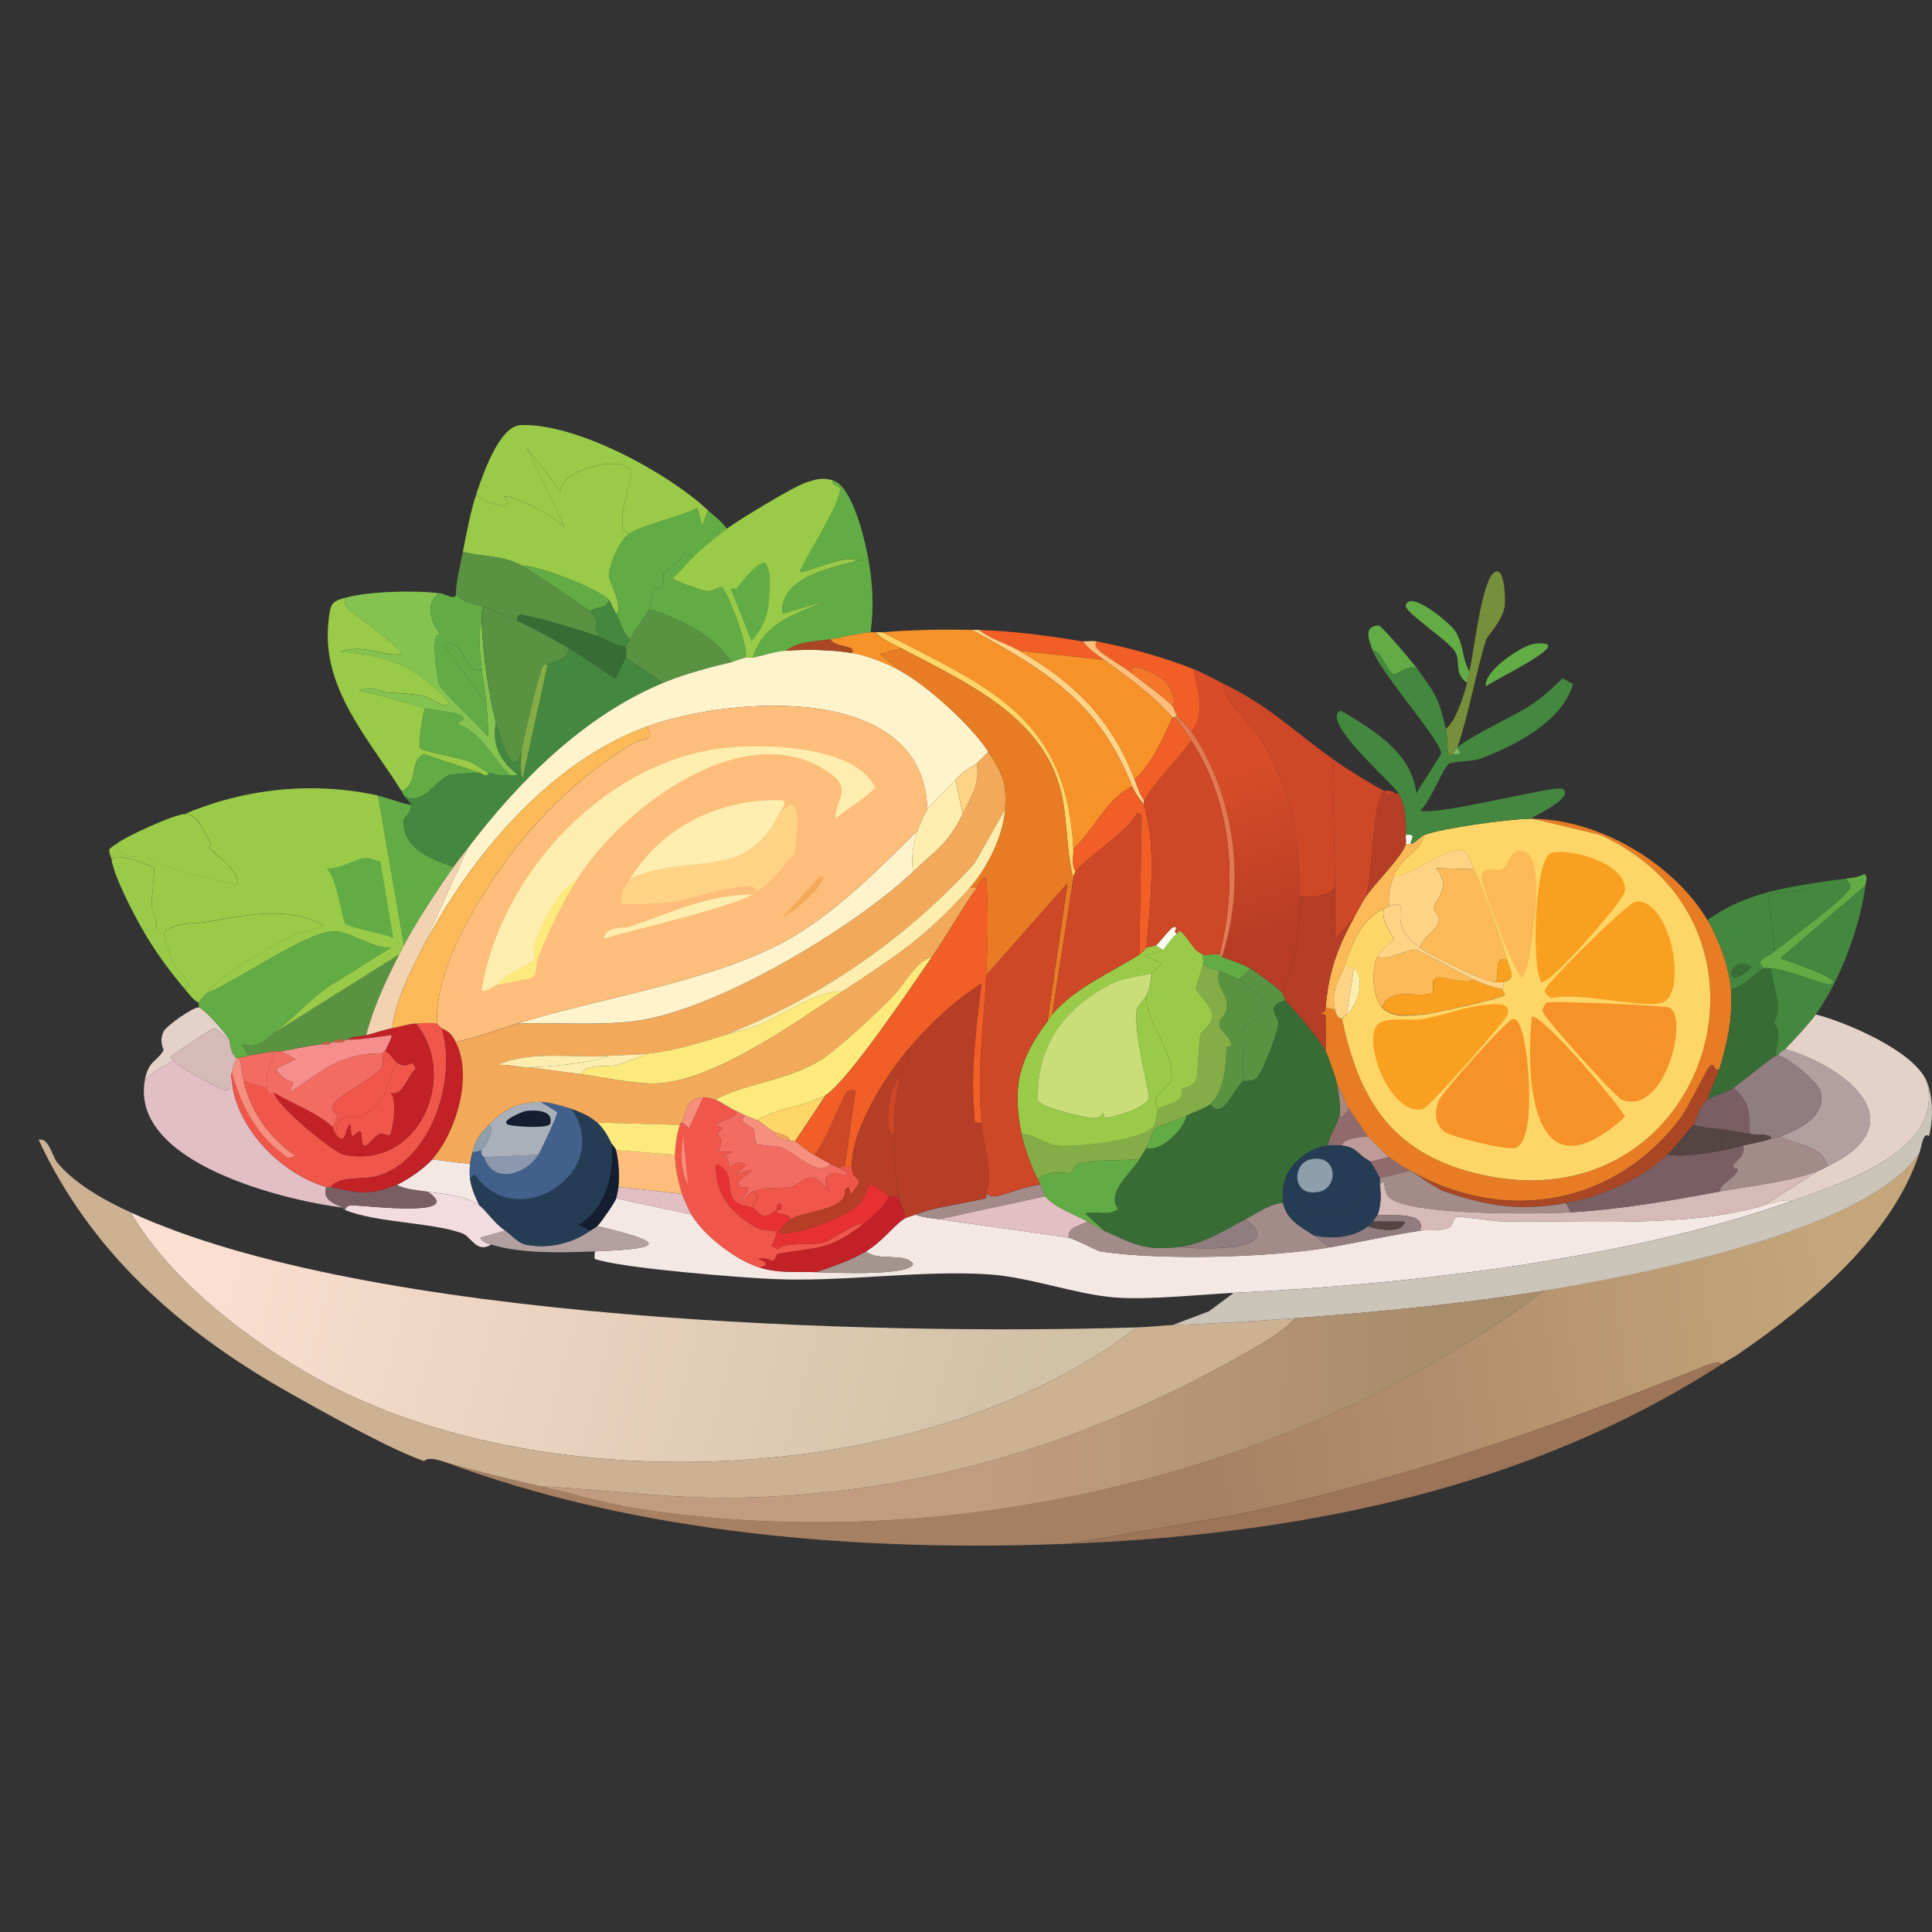 <svg width="50" height="50" viewBox="0 0 50 50" fill="none" xmlns="http://www.w3.org/2000/svg">
<rect x="0" y="0" width="50" height="50" fill="#333333" stroke="none"/>
<path d="M35.405 29.409C35.204 29.434 34.754 29.454 34.734 29.647C34.64 29.635 34.463 29.636 34.369 29.647C34.392 29.389 34.646 29.047 34.673 28.813C34.649 29.044 34.847 28.815 34.918 28.695C34.994 28.812 35.352 29.346 35.406 29.41L35.405 29.409Z" fill="#906B6D"/>
<path d="M35.405 29.409C35.478 29.496 35.864 29.873 35.954 29.945L35.465 30.063C35.447 30.042 35.316 29.973 35.282 29.945C35.074 29.772 35.035 29.686 34.733 29.647C34.754 29.454 35.204 29.434 35.403 29.409H35.405Z" fill="#BE9A99"/>
<path d="M36.503 30.303C36.463 30.297 35.839 30.479 35.709 30.482C35.703 30.46 35.49 30.095 35.465 30.065L35.954 29.946C36.111 30.072 36.324 30.204 36.503 30.303Z" fill="#906B6D"/>
<path d="M34.917 28.695C34.846 28.816 34.648 29.044 34.672 28.813C34.694 28.623 34.644 28.297 34.612 28.098C34.76 28.267 34.793 28.506 34.917 28.694V28.695Z" fill="#A9857C"/>
<path d="M44.189 23.809C44.477 24.288 44.754 25.044 44.799 25.596C44.814 25.776 44.808 26.009 44.799 26.192C44.774 26.67 44.636 27.225 44.494 27.681C44.335 27.727 44.401 27.488 44.25 27.592C44.188 27.635 43.68 28.683 43.517 28.902C41.833 31.171 38.999 31.709 36.502 30.303C36.323 30.202 36.11 30.072 35.953 29.946C35.863 29.874 35.477 29.497 35.404 29.41C35.349 29.345 34.992 28.812 34.915 28.694C34.791 28.505 34.758 28.268 34.61 28.099C34.581 27.919 34.389 27.381 34.306 27.206C34.317 26.902 34.302 26.59 34.306 26.283C34.306 26.238 34.181 26.266 34.184 26.223C34.185 26.177 34.29 26.257 34.306 26.074L34.55 26.134C34.603 26.394 34.729 26.355 34.733 26.372C35.153 28.384 35.972 29.812 38.18 30.363C44.133 31.848 46.652 23.993 41.413 21.607L39.674 21.189C41.41 21.214 43.307 22.343 44.188 23.81L44.189 23.809Z" fill="#E77C24"/>
<path d="M38.15 22.498C38.401 23.044 38.842 24.245 39.004 24.822C38.601 24.78 38.853 25.206 38.699 25.417C38.394 25.403 37.016 24.721 36.747 24.524C36.804 24.273 37.182 24.095 37.235 23.839C37.265 23.697 37.097 23.567 37.114 23.482C37.157 23.258 37.576 23.003 37.175 22.469L38.151 22.5L38.15 22.498Z" fill="#FBBA57"/>
<path d="M38.15 22.498L37.173 22.468C37.575 23.002 37.155 23.256 37.112 23.481C37.096 23.566 37.264 23.695 37.234 23.838C37.181 24.094 36.804 24.272 36.746 24.523C36.354 24.237 36.172 23.982 36.257 23.481C36.154 23.336 36.088 23.426 35.953 23.451C35.918 23.145 35.967 22.955 36.074 22.676C36.527 22.707 37.469 21.865 37.873 22.022C38.009 22.073 38.098 22.39 38.149 22.498H38.15Z" fill="#FED386"/>
<path d="M38.15 25.358C37.974 25.485 37.318 25.275 37.205 25.299C36.973 25.348 37.175 25.667 37.021 25.716C36.672 25.827 35.949 25.527 35.771 26.073C35.512 25.801 35.49 25.088 35.649 24.762C35.977 24.863 36.389 24.559 36.656 24.583C36.739 24.591 37.9 25.252 38.15 25.358Z" fill="#FBBA57"/>
<path d="M38.15 25.358C38.391 25.46 38.619 25.557 38.882 25.596C38.887 25.657 38.982 25.692 38.943 25.745C38.877 25.836 37.084 26.231 36.839 26.251C36.457 26.284 36.016 26.33 35.772 26.072C35.95 25.524 36.673 25.826 37.022 25.715C37.176 25.666 36.974 25.346 37.205 25.297C37.319 25.273 37.975 25.484 38.151 25.357L38.15 25.358Z" fill="#F9A021"/>
<path d="M36.075 22.677C35.968 22.956 35.917 23.147 35.954 23.452C35.906 23.461 35.879 23.491 35.832 23.511C35.229 23.767 34.983 24.443 34.795 25.001C34.659 25.402 34.442 25.604 34.551 26.133L34.307 26.073C34.392 25.14 34.593 24.575 35.039 23.75C35.13 23.582 35.242 23.371 35.344 23.213C35.565 22.874 36.319 22.139 36.381 21.844C36.42 21.84 36.472 21.852 36.503 21.844C36.668 21.797 36.748 21.651 36.868 21.605C36.727 22.098 36.281 22.144 36.075 22.677Z" fill="#FBBA57"/>
<path d="M36.747 24.524C37.017 24.721 38.394 25.403 38.699 25.417C38.754 25.42 38.834 25.427 38.882 25.417C38.94 25.495 38.882 25.587 38.882 25.596C38.619 25.557 38.391 25.46 38.15 25.358C37.908 25.256 36.739 24.591 36.655 24.583C36.389 24.558 35.976 24.863 35.649 24.762C35.765 24.522 36.071 24.346 36.077 24.316C36.084 24.272 35.692 23.785 35.832 23.511C35.88 23.491 35.907 23.461 35.954 23.452C36.089 23.427 36.155 23.336 36.259 23.482C36.172 23.984 36.354 24.239 36.747 24.524Z" fill="#FED386"/>
<path d="M35.038 25.06L34.855 26.251C34.809 26.288 34.744 26.323 34.733 26.37C34.73 26.352 34.603 26.391 34.55 26.131C34.441 25.603 34.658 25.401 34.794 25C34.883 24.988 34.968 25.005 35.038 25.059V25.06Z" fill="#FED386"/>
<path d="M39.004 24.822C39.1 25.169 39.263 25.334 38.882 25.417C38.836 25.427 38.756 25.42 38.699 25.417C38.852 25.207 38.601 24.779 39.004 24.822Z" fill="#F9A021"/>
<path d="M39.613 21.189C39.634 21.189 39.653 21.189 39.674 21.189L41.413 21.607C46.654 23.993 44.133 31.847 38.179 30.363C35.97 29.813 35.153 28.384 34.733 26.372C34.745 26.326 34.81 26.29 34.854 26.254C35.154 26.009 35.34 25.304 35.038 25.063C34.968 25.007 34.883 24.991 34.794 25.003C34.982 24.446 35.228 23.77 35.831 23.514C35.69 23.788 36.083 24.274 36.075 24.319C36.07 24.349 35.765 24.525 35.648 24.765C35.49 25.089 35.512 25.803 35.769 26.076C36.026 26.348 36.456 26.288 36.836 26.255C37.081 26.233 38.876 25.84 38.94 25.749C38.978 25.696 38.883 25.661 38.88 25.6C38.88 25.591 38.938 25.5 38.88 25.421C39.262 25.338 39.099 25.171 39.001 24.826C38.84 24.249 38.398 23.048 38.147 22.502C38.098 22.394 38.008 22.077 37.872 22.025C37.468 21.87 36.526 22.71 36.072 22.68C36.278 22.146 36.724 22.101 36.866 21.608C37.327 21.434 39.047 21.193 39.611 21.19L39.613 21.189Z" fill="#FED567"/>
<path d="M40.01 25.953C40.154 25.889 43.031 26.023 43.182 26.072C43.734 26.254 43.096 28.924 41.963 28.455C41.82 28.395 39.921 26.314 39.919 26.162C39.926 26.112 39.988 25.963 40.011 25.953H40.01Z" fill="#F79229"/>
<path d="M42.327 23.333C43.258 23.246 43.695 25.777 42.997 25.954C42.425 26.101 40.832 25.652 40.131 25.836C40.082 25.772 39.969 25.729 39.978 25.628C39.993 25.465 42.132 23.352 42.327 23.334V23.333Z" fill="#F9A021"/>
<path d="M38.362 26.014C38.645 25.989 39.153 25.904 39.003 26.283C38.944 26.433 36.996 28.65 36.838 28.696C36.01 28.932 35.24 26.965 35.648 26.521C35.851 26.3 36.535 26.427 36.838 26.372C37.281 26.294 37.956 26.051 38.364 26.015L38.362 26.014Z" fill="#F9A021"/>
<path d="M39.156 26.371C39.438 26.362 39.532 27.485 39.552 27.771C39.581 28.169 39.653 29.566 39.217 29.708C39.002 29.777 37.575 29.428 37.386 29.29C37.123 29.098 37.125 28.769 37.234 28.485C37.312 28.28 39.007 26.375 39.156 26.371Z" fill="#F79229"/>
<path d="M40.131 22.082C40.62 21.922 42.134 22.352 42.053 23.065C42.025 23.312 40.103 25.502 39.889 25.417C39.617 24.978 39.73 22.213 40.133 22.082H40.131Z" fill="#F9A021"/>
<path d="M39.644 26.312C39.886 26.22 41.872 28.536 42.053 28.903C39.696 31.051 39.471 28.093 39.644 26.312Z" fill="#F79229"/>
<path d="M39.277 22.023C40.042 21.868 39.692 24.061 39.613 24.554C39.574 24.791 39.535 25.089 39.4 25.299C39.243 25.34 38.315 22.846 38.333 22.708C38.375 22.371 38.713 22.563 38.851 22.5C39.052 22.407 39.05 22.069 39.278 22.023H39.277Z" fill="#FBBA57"/>
<path d="M34.855 26.251L35.039 25.06C35.343 25.301 35.155 26.008 34.855 26.251Z" fill="#FDEEB0"/>
<path d="M44.494 27.682C44.411 27.945 44.274 28.194 44.189 28.456C43.945 28.662 43.933 28.987 43.824 29.111C43.614 29.346 43.37 29.68 43.153 29.886C42.481 30.52 41.443 30.975 40.529 31.137C39.314 31.351 38.532 31.223 37.388 30.839C37.162 30.764 36.555 30.311 36.503 30.303C38.999 31.71 41.834 31.171 43.519 28.903C43.681 28.683 44.188 27.635 44.251 27.592C44.401 27.489 44.336 27.726 44.495 27.682H44.494Z" fill="#A94724"/>
<path d="M36.503 21.844C36.472 21.852 36.42 21.84 36.381 21.844C36.396 21.777 36.377 21.682 36.381 21.605C36.658 21.584 36.538 21.661 36.503 21.844Z" fill="#F9FBF8"/>
<path d="M36.685 17.316C37.155 17.967 37.24 18.077 37.417 18.865C37.485 19.167 37.426 19.331 37.509 19.581C37.539 19.555 37.552 19.517 37.601 19.521C37.938 19.548 37.707 19.394 37.722 19.342C38.014 19.067 39.147 18.551 39.583 18.27C39.889 18.072 40.178 17.811 40.436 17.555L40.712 17.704C40.425 18.68 39.212 19.296 38.302 19.64C38.15 19.698 37.597 19.713 37.509 19.759C37.355 19.838 36.985 20.824 36.747 20.98C37.225 21.117 40.278 20.307 40.438 20.413C40.766 20.631 39.754 21.09 39.614 21.188C39.05 21.19 37.33 21.431 36.868 21.605C36.748 21.651 36.667 21.797 36.503 21.844C36.536 21.661 36.658 21.584 36.381 21.605C36.401 21.238 36.362 20.837 36.198 20.533C36.069 20.293 34.123 18.628 34.703 18.389C35.547 18.897 36.539 19.476 36.655 20.533C36.728 20.382 37.295 19.552 37.296 19.491C37.301 19.181 35.725 17.406 35.528 16.841C35.755 16.811 35.884 17.363 36.046 17.436C36.168 17.492 36.467 17.143 36.686 17.318L36.685 17.316Z" fill="#44873F"/>
<path d="M37.722 19.342C37.664 19.396 37.626 19.448 37.601 19.521C37.553 19.518 37.539 19.555 37.509 19.581C37.428 19.331 37.486 19.167 37.417 18.866C37.682 18.655 37.88 18.01 37.967 17.675C37.991 17.578 38.005 17.472 38.027 17.377C38.14 16.908 38.328 15.154 38.637 14.845C38.928 14.555 38.97 15.451 38.942 15.679C38.893 16.071 38.492 16.445 38.453 16.572C38.182 17.478 38.022 18.424 37.721 19.342H37.722Z" fill="#758F3A"/>
<path d="M38.027 17.376C38.004 17.47 37.991 17.576 37.966 17.673C37.612 17.411 37.815 17.14 37.661 16.869C37.508 16.597 36.352 15.842 36.38 15.678C36.457 15.238 37.521 16.112 37.661 16.332C37.898 16.706 37.828 17.033 38.027 17.375V17.376Z" fill="#62AC45"/>
<path d="M36.685 17.317C36.466 17.144 36.167 17.492 36.044 17.435C35.883 17.362 35.752 16.809 35.526 16.84C35.443 16.598 35.257 16.206 35.679 16.185C35.768 16.201 36.577 17.165 36.685 17.317Z" fill="#62AC45"/>
<path d="M39.705 16.662C40.941 16.528 38.625 17.61 38.455 17.764C38.38 17.368 39.4 16.696 39.705 16.662Z" fill="#62AC45"/>
<path d="M37.601 19.52C37.627 19.447 37.666 19.397 37.722 19.341C37.706 19.392 37.938 19.545 37.601 19.52Z" fill="#75B563"/>
<path d="M48.277 22.916C48.147 23.973 47.618 25.38 46.995 26.251C46.822 26.493 46.422 26.927 46.202 27.144C46.158 27.188 46.028 27.23 46.019 27.323C45.999 27.323 45.976 27.32 45.958 27.323C45.95 27.022 46.144 26.694 45.897 26.49C46.162 26.041 45.861 25.532 45.836 25.06C46.14 25.055 47.255 25.489 47.331 25.478C47.907 25.386 46.104 24.833 46.081 24.793L48.277 22.916Z" fill="#44873F"/>
<path d="M47.788 22.737C47.805 22.806 47.911 22.902 47.88 22.975C47.754 23.269 46.244 24.361 45.897 24.643C45.972 24.435 45.721 23.234 45.775 23.183C45.951 23.021 46.839 23.171 46.934 22.855C47.212 22.811 47.51 22.772 47.788 22.737Z" fill="#44873F"/>
<path d="M48.276 22.916L46.08 24.793C46.103 24.834 47.907 25.386 47.331 25.478C47.254 25.491 46.14 25.055 45.836 25.061C45.778 25.061 45.702 25.049 45.653 25.061C45.38 24.847 45.744 24.768 45.897 24.643C46.244 24.36 47.754 23.269 47.88 22.975C47.911 22.902 47.806 22.806 47.788 22.737C47.94 22.718 48.111 22.7 48.245 22.618C48.356 22.688 48.289 22.804 48.276 22.916Z" fill="#62AC45"/>
<path d="M45.897 26.49C46.145 26.694 45.95 27.022 45.957 27.323C45.889 27.337 45.026 28.039 44.859 28.157C44.759 28.229 44.252 28.402 44.189 28.455C44.274 28.192 44.411 27.945 44.494 27.68C44.637 27.224 44.774 26.669 44.799 26.191C44.998 26.264 45.789 26.4 45.897 26.488V26.49Z" fill="#376C35"/>
<path d="M45.836 25.06C45.861 25.533 46.163 26.04 45.897 26.489C45.79 26.401 44.996 26.265 44.799 26.192C44.808 26.009 44.814 25.775 44.799 25.596C45.016 25.606 45.567 25.08 45.653 25.06C45.702 25.049 45.778 25.06 45.836 25.06Z" fill="#376C35"/>
<path d="M45.897 24.643C45.744 24.766 45.38 24.847 45.653 25.06C45.567 25.08 45.016 25.606 44.799 25.596C44.752 25.044 44.477 24.288 44.189 23.809C45.047 23.203 45.907 23.018 46.934 22.855C46.838 23.171 45.95 23.019 45.775 23.183C45.721 23.234 45.972 24.434 45.897 24.643Z" fill="#44873F"/>
<path d="M45.012 24.942C45.133 24.908 45.247 24.98 45.347 25.031C44.708 25.637 44.689 25.032 45.012 24.942Z" fill="#376C35"/>
<path d="M29.426 34.353C24.061 38.488 14.196 38.937 8.288 35.723C6.457 34.727 4.422 33.151 3.378 31.375C9.5 34.206 22.574 34.563 29.426 34.353Z" fill="url(#paint0_linear_366_138186)"/>
<path d="M45.042 35.008C44.882 35.119 44.712 35.204 44.554 35.306C44.501 35.197 44.17 35.336 44.096 35.365C40.112 36.968 36.072 38.374 31.835 39.236L27.656 39.952C22.252 40.165 16.475 39.707 11.43 37.807C12.218 38.049 13.181 38.276 13.991 38.462C14.845 38.659 15.716 38.926 16.584 39.057C24.616 40.27 33.544 38.172 39.978 33.398C42.352 33.013 48.354 31.858 49.677 29.825C48.991 31.972 46.863 33.751 45.041 35.007L45.042 35.008Z" fill="url(#paint1_linear_366_138186)"/>
<path d="M3.378 31.375C4.423 33.153 6.457 34.727 8.288 35.723C14.194 38.938 24.061 38.488 29.426 34.353C29.719 34.345 30.039 34.306 30.34 34.294C31.4 34.253 32.456 34.193 33.513 34.115C33.178 34.493 32.584 34.818 32.14 35.069C28.098 37.351 23.862 38.664 19.147 38.762C17.417 38.799 15.686 38.553 13.993 38.464C13.181 38.278 12.218 38.051 11.431 37.81C11.015 37.682 10.998 37.819 10.974 37.81C10.128 37.531 8.185 36.444 7.344 35.963C4.598 34.391 2.334 32.367 1 29.5C1.262 29.42 1.35 29.932 1.488 30.095C1.965 30.66 2.708 31.065 3.379 31.375H3.378Z" fill="#CCB193"/>
<path d="M17.897 31.435C18.217 31.978 19.056 32.622 19.665 32.805C20.187 32.961 20.592 32.903 21.129 32.923C21.532 32.938 23.526 33.028 23.63 32.715C23.439 32.401 22.724 32.654 22.41 32.387C22.811 32.156 23.142 31.705 23.387 31.553C23.493 31.488 23.594 31.474 23.692 31.435C23.86 31.504 24.112 31.526 24.302 31.553C25.418 31.717 26.54 31.865 27.656 32.03C27.782 32.049 28.408 32.377 28.48 32.387C30.076 32.63 32.975 32.54 34.489 32.269C35.247 32.132 35.966 31.971 36.745 31.851C36.931 31.822 37.234 31.863 37.447 31.792C37.647 31.724 37.581 31.533 37.691 31.494C37.765 31.468 38.739 31.616 38.91 31.613C41.06 31.58 43.673 31.782 45.651 31.195C45.852 31.136 46.178 31.023 46.383 31.076C42.127 32.596 36.466 33.24 31.926 33.459C30.996 33.505 29.739 33.647 28.845 33.578C27.869 33.503 26.632 33.05 25.611 32.982C23.817 32.861 21.858 33.185 20 33.101C19.102 33.061 16.338 32.836 15.547 32.624C15.344 32.57 15.387 32.625 15.395 32.386C17.285 32.31 17.197 32.146 15.456 31.731C15.546 31.645 15.914 31.113 15.944 31.016L17.896 31.433L17.897 31.435Z" fill="#F4E8E5"/>
<path d="M49.923 29.409C49.778 29.264 49.723 29.686 49.679 29.826C48.356 31.86 42.354 33.015 39.98 33.4C37.854 33.745 35.664 33.956 33.513 34.115C32.457 34.193 31.4 34.251 30.341 34.294L31.286 33.937L31.927 33.46C36.468 33.241 42.128 32.597 46.385 31.078C47.723 30.599 50.349 29.764 49.862 27.98C50.033 28.381 50.034 28.976 49.923 29.409Z" fill="#CBC4B9"/>
<path d="M49.861 27.98C50.35 29.763 47.723 30.598 46.384 31.078C46.178 31.025 45.854 31.137 45.651 31.196L47.054 30.303C47.173 30.259 47.203 30.23 47.298 30.184C49.616 29.066 47.793 27.622 46.2 27.147C46.42 26.93 46.82 26.495 46.993 26.254C47.798 26.461 49.528 27.199 49.86 27.981L49.861 27.98Z" fill="#E4D1C8"/>
<path d="M4.476 27.443C4.6 27.601 5.772 28.239 5.849 28.218C6.034 28.166 5.863 28.03 6.002 27.98C6.105 29.182 7.282 30.389 8.442 30.719C8.342 31.041 8.616 31.133 8.869 31.255C7.287 31.05 3.395 30.085 3.745 27.98C3.926 27.713 4.314 27.575 4.477 27.443H4.476Z" fill="#E2BFC5"/>
<path d="M12.407 31.196C12.573 31.312 12.777 31.644 13.077 31.851L12.436 32.03C12.456 32.136 12.625 32.181 12.711 32.209C12.332 32.448 12.199 31.997 11.949 31.912C11.114 31.625 9.782 31.653 8.929 31.316C8.973 31.174 9.087 31.19 9.204 31.198C9.6 31.22 12.053 31.499 11.065 30.841C11.546 30.92 12.006 30.918 12.407 31.198V31.196Z" fill="#F3DCE0"/>
<path d="M15.396 32.387C14.598 32.419 13.483 32.454 12.712 32.208C12.626 32.18 12.457 32.136 12.437 32.029L13.077 31.85C13.265 31.978 13.407 32.166 13.595 32.207C14.171 32.33 14.806 32.183 15.273 31.85C15.32 31.816 15.421 31.765 15.457 31.731C17.198 32.146 17.286 32.312 15.396 32.386V32.387Z" fill="#B29FA0"/>
<path d="M5.147 26.074C5.273 26.086 5.853 26.751 5.94 26.907C5.844 26.873 5.622 26.605 5.543 26.61C5.477 26.615 4.564 27.234 4.445 27.325C4.38 27.374 4.51 27.417 4.476 27.444C4.313 27.575 3.925 27.713 3.744 27.98C3.835 27.43 4.083 27.471 4.232 27.175C4.242 27.153 4.107 26.968 4.232 26.698C4.302 26.549 4.998 26.058 5.147 26.072V26.074Z" fill="#E4D1C8"/>
<path d="M11.065 30.839C12.053 31.498 9.6 31.219 9.204 31.196C9.088 31.19 8.973 31.172 8.929 31.315C8.847 31.282 8.872 31.257 8.869 31.256C8.615 31.133 8.343 31.041 8.441 30.719C8.473 30.728 8.527 30.712 8.562 30.719C9.244 30.878 9.553 30.951 10.27 30.66C10.481 30.781 10.816 30.798 11.063 30.839H11.065Z" fill="#795F64"/>
<path d="M44.555 35.306C39.546 38.543 33.617 39.717 27.657 39.952L31.836 39.237C36.071 38.374 40.113 36.967 44.097 35.365C44.171 35.336 44.502 35.196 44.555 35.306Z" fill="#9C7457"/>
<path d="M39.978 33.4C33.545 38.173 24.617 40.272 16.584 39.059C15.716 38.928 14.846 38.659 13.992 38.463C15.687 38.552 17.416 38.798 19.146 38.761C23.862 38.663 28.097 37.349 32.139 35.068C32.582 34.818 33.176 34.494 33.512 34.114C35.663 33.955 37.851 33.744 39.978 33.399V33.4Z" fill="url(#paint2_linear_366_138186)"/>
<path d="M47.055 30.303L45.653 31.196C43.675 31.782 41.062 31.581 38.912 31.614C38.739 31.616 37.765 31.468 37.693 31.495C37.583 31.536 37.649 31.725 37.448 31.793C37.235 31.866 36.933 31.825 36.747 31.852C36.947 31.348 35.964 31.471 35.649 31.435C35.745 31.219 35.745 30.899 35.71 30.66C35.907 30.427 35.751 30.849 35.985 31.017C36.592 31.456 39.802 31.425 40.652 31.374C41.945 31.299 43.224 31.074 44.495 30.838C45.295 30.691 46.309 30.585 47.057 30.302L47.055 30.303Z" fill="#D5BAB7"/>
<path d="M33.209 31.137C33.289 31.565 33.67 31.759 34.002 31.971C34.153 32.068 34.274 32.223 34.49 32.269C32.976 32.541 30.077 32.631 28.482 32.387C28.41 32.376 27.783 32.048 27.658 32.03C27.615 31.746 27.97 31.72 28.146 31.613C28.286 31.691 28.428 31.787 28.574 31.851C29.341 32.189 29.617 32.38 30.526 32.269C31.05 32.351 33.361 32.387 32.233 31.553C32.503 31.413 32.908 31.125 33.21 31.136L33.209 31.137Z" fill="#A38B89"/>
<path d="M27.047 30.958C27.283 31.245 27.837 31.441 28.145 31.612C27.97 31.72 27.614 31.745 27.657 32.03C26.54 31.865 25.418 31.717 24.302 31.553L27.047 30.958Z" fill="#E2BFC5"/>
<path d="M26.925 30.66C26.988 30.767 27.036 30.945 27.047 30.958L24.302 31.553C24.112 31.526 23.86 31.503 23.692 31.435C24.162 31.243 24.97 31.145 25.491 31.017C25.544 31.005 25.516 30.9 25.522 30.899C25.546 30.893 25.655 30.992 25.797 30.958C26.167 30.87 26.536 30.697 26.927 30.66H26.925Z" fill="#A38B89"/>
<path d="M21.13 32.923C21.61 32.752 21.962 32.646 22.412 32.387C22.726 32.655 23.44 32.401 23.631 32.715C23.528 33.028 21.532 32.938 21.13 32.923Z" fill="#A4958E"/>
<path d="M17.653 30.899C17.685 30.994 17.846 31.35 17.897 31.435L15.945 31.017C15.957 30.979 15.999 30.769 16.006 30.72L17.653 30.899Z" fill="#E2BFC5"/>
<path d="M36.747 31.851C35.967 31.971 35.248 32.131 34.49 32.269C34.275 32.223 34.153 32.068 34.002 31.971C34.459 32.072 35.024 32.035 35.405 31.733C35.648 31.837 36.327 31.927 36.35 31.614H35.526C35.541 31.594 35.644 31.445 35.648 31.435C35.963 31.471 36.946 31.348 36.746 31.852L36.747 31.851Z" fill="#917C7F"/>
<path d="M47.3 30.183C47.163 29.623 46.5 29.656 46.08 29.409C46.581 29.211 47.261 28.895 47.117 28.247C47.07 28.031 46.242 27.332 46.02 27.324C46.029 27.232 46.158 27.189 46.203 27.145C47.796 27.621 49.618 29.064 47.301 30.182L47.3 30.183Z" fill="#B29FA0"/>
<path d="M46.081 29.409C46.5 29.656 47.164 29.623 47.3 30.183C47.204 30.229 47.175 30.258 47.056 30.302C46.308 30.585 45.294 30.691 44.494 30.838C44.582 30.569 44.834 30.552 44.982 30.272C44.997 30.245 44.82 30.258 44.861 30.153C44.902 30.049 45.202 29.893 45.105 29.647C45.353 29.589 45.593 29.553 45.838 29.468C45.9 29.447 46.024 29.432 46.082 29.409H46.081Z" fill="#A38B89"/>
<path d="M5.94 26.907C5.954 26.933 5.933 27.213 6.123 27.384C6.108 27.396 6.012 27.688 6.002 27.741C5.963 27.929 5.991 27.855 6.002 27.98C5.863 28.03 6.033 28.166 5.849 28.218C5.773 28.239 4.601 27.601 4.476 27.444C4.51 27.417 4.382 27.373 4.445 27.325C4.564 27.234 5.477 26.615 5.543 26.61C5.622 26.605 5.844 26.873 5.94 26.907Z" fill="#D5BAB7"/>
<path d="M46.018 27.324C46.241 27.332 47.069 28.031 47.116 28.247C47.26 28.894 46.58 29.209 46.079 29.409C46.021 29.431 45.897 29.447 45.835 29.468C45.865 29.333 45.449 29.375 45.286 29.349C45.255 28.834 45.317 28.535 44.858 28.159C45.025 28.04 45.888 27.337 45.956 27.325C45.974 27.321 45.999 27.325 46.017 27.325L46.018 27.324Z" fill="#917C7F"/>
<path d="M12.162 30.124C12.154 30.234 12.152 30.372 12.162 30.481C12.184 30.707 12.302 30.991 12.406 31.196C12.006 30.916 11.546 30.919 11.064 30.839C10.817 30.799 10.483 30.782 10.271 30.66C10.537 30.552 11.002 30.216 11.186 30.005L12.162 30.124Z" fill="#F4E8E5"/>
<path d="M45.104 29.647C45.201 29.893 44.901 30.046 44.86 30.153C44.818 30.26 44.995 30.246 44.981 30.272C44.833 30.552 44.581 30.569 44.493 30.838C43.222 31.074 41.943 31.298 40.65 31.374L40.528 31.136C41.442 30.974 42.48 30.52 43.152 29.884C43.613 29.951 44.161 29.846 44.615 29.766C44.772 29.738 44.946 29.684 45.104 29.647Z" fill="#795F64"/>
<path d="M40.528 31.137L40.649 31.375C39.799 31.426 36.59 31.457 35.982 31.018C35.749 30.851 35.906 30.428 35.707 30.661C35.699 30.605 35.72 30.53 35.707 30.482C35.836 30.479 36.46 30.297 36.5 30.303C36.552 30.311 37.159 30.764 37.385 30.839C38.529 31.223 39.311 31.351 40.526 31.137H40.528Z" fill="#A38B89"/>
<path d="M30.524 32.268C31.15 32.191 31.683 31.838 32.232 31.553C33.36 32.386 31.049 32.349 30.524 32.268Z" fill="#917C7F"/>
<path d="M35.405 31.732C35.414 31.726 35.522 31.62 35.526 31.614H36.35C36.327 31.927 35.648 31.837 35.405 31.732Z" fill="#544442"/>
<path d="M44.86 28.159C45.317 28.535 45.256 28.834 45.287 29.349C45.06 29.313 44.853 29.261 44.617 29.231C44.356 29.197 44.074 29.192 43.824 29.112C43.935 28.989 43.945 28.663 44.189 28.458C44.253 28.405 44.76 28.232 44.86 28.16V28.159Z" fill="#795F64"/>
<path d="M44.615 29.231C44.534 29.423 44.469 29.627 44.615 29.767C44.16 29.849 43.613 29.952 43.152 29.886C43.369 29.68 43.613 29.346 43.822 29.111C44.073 29.191 44.355 29.196 44.615 29.23V29.231Z" fill="#544442"/>
<path d="M45.287 29.35C45.45 29.376 45.866 29.333 45.836 29.468C45.593 29.553 45.353 29.589 45.103 29.647C44.946 29.684 44.772 29.738 44.615 29.766C44.469 29.626 44.534 29.422 44.615 29.23C44.853 29.261 45.058 29.312 45.286 29.348L45.287 29.35Z" fill="#544442"/>
<path d="M11.308 26.49C11.316 26.492 11.421 26.605 11.43 26.608C11.822 27.867 11.214 29.961 9.814 30.42C9.39 30.559 8.815 30.405 8.563 30.718C8.528 30.71 8.474 30.727 8.442 30.718C7.282 30.388 6.105 29.179 6.002 27.978C5.991 27.853 5.963 27.928 6.002 27.74C6.246 28.647 6.662 29.424 7.465 29.974L7.649 29.915C6.96 29.438 6.503 28.781 6.307 27.978L6.916 28.157C6.959 28.419 7.085 28.268 7.1 28.276C7.15 28.631 8.661 29.838 8.899 29.884C10.886 30.278 11.873 27.802 10.759 26.489C10.892 26.482 11.204 26.463 11.308 26.489V26.49Z" fill="#F1564A"/>
<path d="M7.098 27.205C7.03 27.544 6.854 27.782 6.915 28.159L6.305 27.98C6.256 27.775 6.257 27.578 6.184 27.384C6.216 27.365 6.375 27.341 6.428 27.325C6.581 27.277 6.908 27.244 7.098 27.206V27.205Z" fill="#F26C62"/>
<path d="M6.305 27.98C6.5 28.782 6.959 29.439 7.648 29.916L7.464 29.975C6.659 29.425 6.245 28.648 6 27.741C6.012 27.688 6.108 27.395 6.122 27.384C6.134 27.375 6.167 27.393 6.183 27.384C6.256 27.578 6.255 27.776 6.304 27.98H6.305Z" fill="#F68F7D"/>
<path d="M11.796 26.967C12.241 27.84 11.816 29.281 11.186 30.004C11.001 30.215 10.537 30.55 10.271 30.659C9.554 30.951 9.246 30.877 8.563 30.718C8.815 30.405 9.39 30.559 9.814 30.42C11.216 29.961 11.824 27.867 11.43 26.608C11.638 26.713 11.69 26.756 11.796 26.965V26.967Z" fill="#C22126"/>
<path d="M10.759 26.49C11.873 27.803 10.884 30.279 8.899 29.886C8.661 29.839 7.15 28.632 7.1 28.277C7.6 28.585 8.168 28.762 8.625 29.17C8.637 29.241 8.639 29.291 8.686 29.349C9 29.735 8.912 29.086 9.082 29.111C9.076 29.74 9.236 29.131 9.358 29.319C9.385 29.956 9.52 29.526 9.815 29.349C9.894 29.301 10.046 29.411 10.09 29.38C10.148 29.337 10.347 28.284 10.029 28.248C10.405 28.46 10.504 27.909 10.762 27.653C10.612 27.331 10.639 27.727 10.274 27.504C10.218 27.47 10.089 27.252 9.969 27.206C9.997 27.108 10.179 26.819 10.121 26.789C9.728 26.842 9.396 26.906 8.992 26.907C9.101 26.817 9.338 26.82 9.48 26.789C9.703 26.739 9.925 26.65 10.151 26.61C10.345 26.576 10.566 26.5 10.761 26.491L10.759 26.49Z" fill="#C22126"/>
<path d="M7.282 27.205L7.647 27.413L7.159 27.652C7.137 27.79 7.515 28.022 7.587 28.009L7.495 28.277C8.302 27.726 8.85 27.228 9.904 27.264C9.877 27.337 9.934 27.537 9.904 27.592C9.752 27.882 8.681 28.371 8.623 28.605C8.564 28.84 8.747 28.828 8.744 28.844C8.739 28.884 8.619 29.154 8.623 29.172C8.165 28.763 7.597 28.585 7.097 28.279C7.084 28.271 6.956 28.421 6.913 28.16C6.853 27.783 7.027 27.546 7.097 27.206C7.154 27.195 7.222 27.216 7.28 27.206L7.282 27.205Z" fill="#F26C62"/>
<path d="M9.966 27.205C9.966 27.205 9.937 27.182 9.906 27.264C8.852 27.228 8.304 27.726 7.496 28.277L7.588 28.009C7.517 28.021 7.139 27.79 7.161 27.652L7.649 27.413L7.283 27.205C7.632 27.146 7.963 27.064 8.321 27.026C8.399 27.017 8.548 27.069 8.565 26.967C8.585 26.967 8.605 26.967 8.625 26.967C8.715 26.964 8.899 27.01 8.93 26.907C8.951 26.907 8.97 26.907 8.991 26.907C9.395 26.905 9.726 26.842 10.12 26.789C10.178 26.819 9.996 27.107 9.968 27.206L9.966 27.205Z" fill="#F58E8C"/>
<path d="M8.929 26.907C8.898 27.01 8.713 26.964 8.624 26.967C8.655 26.866 8.841 26.909 8.929 26.907Z" fill="#C56841"/>
<path d="M8.563 26.967C8.547 27.07 8.399 27.018 8.319 27.026C8.334 26.929 8.486 26.968 8.563 26.967Z" fill="#C56841"/>
<path d="M8.685 29.349C8.768 28.666 9.063 29.026 9.386 28.873C10.014 28.574 9.969 28.054 10.271 27.503C10.637 27.726 10.61 27.33 10.759 27.651C10.501 27.909 10.404 28.459 10.027 28.247C10.345 28.282 10.146 29.335 10.088 29.378C10.045 29.411 9.893 29.302 9.813 29.348C9.518 29.526 9.382 29.956 9.355 29.318C9.234 29.129 9.074 29.739 9.08 29.11C8.91 29.083 8.999 29.734 8.684 29.348L8.685 29.349Z" fill="#F1564A"/>
<path d="M10.271 27.503C9.97 28.054 10.014 28.574 9.386 28.873C9.063 29.027 8.767 28.666 8.685 29.349C8.638 29.291 8.636 29.241 8.624 29.17C8.621 29.153 8.741 28.883 8.745 28.842C8.747 28.827 8.567 28.834 8.624 28.604C8.681 28.374 9.753 27.883 9.905 27.591C9.935 27.536 9.878 27.336 9.905 27.263C9.936 27.181 9.965 27.208 9.966 27.204C10.086 27.249 10.215 27.468 10.271 27.502V27.503Z" fill="#F1564A"/>
<path d="M33.147 25.656C33.22 25.727 33.259 25.884 33.268 25.895C32.693 26.037 33.12 26.291 33.085 26.52C33.05 26.75 32.665 27.812 32.505 27.92C32.405 27.988 32.183 27.97 32.169 27.98C32.193 27.745 32.135 26.752 32.169 26.639C32.264 26.32 33.48 26.263 32.047 25.358L32.352 25.061C32.527 25.157 33.002 25.517 33.145 25.656H33.147Z" fill="#599341"/>
<path d="M31.562 24.704C31.562 24.704 31.54 24.729 31.622 24.763C31.877 24.866 32.098 24.919 32.355 25.061L32.05 25.358C31.913 25.273 31.714 25.183 31.562 25.12C31.418 25.061 31.256 25.067 31.134 24.941C31.147 24.866 31.126 24.779 31.134 24.703C31.223 24.736 31.473 24.668 31.562 24.703V24.704Z" fill="#62AC45"/>
<path d="M33.269 25.895C33.541 26.194 34.146 26.873 34.306 27.205C34.391 27.381 34.582 27.918 34.611 28.098C34.644 28.296 34.694 28.623 34.672 28.814C34.645 29.047 34.391 29.39 34.367 29.647C33.818 29.713 33.277 30.185 33.209 30.72C33.196 30.817 33.192 31.046 33.209 31.137C32.907 31.124 32.503 31.413 32.232 31.555C31.683 31.84 31.149 32.193 30.524 32.27C29.616 32.381 29.34 32.191 28.572 31.852L28.084 31.406C28.422 31.32 28.636 31.494 28.938 31.287C28.623 30.886 29.22 30.41 29.487 30.007C29.55 29.911 29.607 29.799 29.67 29.709C30.015 29.844 30.655 29.213 30.708 28.875C30.877 28.778 31.184 28.699 31.317 28.578C31.66 29.02 31.926 28.173 32.171 27.982C32.184 27.972 32.408 27.99 32.507 27.923C32.666 27.814 33.051 26.764 33.087 26.523C33.123 26.282 32.696 26.04 33.27 25.897L33.269 25.895Z" fill="#376C35"/>
<path d="M29.487 30.005C29.22 30.409 28.623 30.885 28.938 31.286C28.636 31.494 28.423 31.32 28.084 31.404L28.573 31.851C28.428 31.787 28.286 31.691 28.145 31.612C27.837 31.441 27.283 31.244 27.047 30.958C27.037 30.945 26.988 30.767 26.925 30.66C26.904 30.623 26.884 30.579 26.865 30.541C27.069 30.251 27.645 30.376 27.689 30.362C27.778 30.335 27.857 30.128 27.872 30.124C28.428 29.995 28.936 30.041 29.488 30.005H29.487Z" fill="#62AC45"/>
<path d="M32.048 25.358C33.482 26.264 32.265 26.32 32.17 26.639C32.136 26.751 32.194 27.744 32.17 27.98C31.924 28.17 31.658 29.018 31.316 28.575C31.696 28.228 31.719 27.59 31.744 27.115C31.746 27.07 31.865 27.102 31.865 27.056C31.869 26.842 31.567 26.693 31.56 26.52C31.552 26.308 31.781 26.313 31.744 25.925C31.725 25.734 31.436 25.423 31.56 25.12C31.712 25.183 31.911 25.271 32.048 25.358Z" fill="#599341"/>
<path d="M31.561 25.12C31.437 25.422 31.725 25.733 31.745 25.925C31.784 26.315 31.555 26.308 31.561 26.52C31.568 26.693 31.871 26.842 31.866 27.056C31.866 27.102 31.746 27.07 31.745 27.116C31.721 27.59 31.697 28.228 31.317 28.575C31.184 28.696 30.877 28.777 30.707 28.873C30.549 28.964 29.978 29.146 29.945 29.171C29.749 29.312 29.803 29.517 29.67 29.707C29.607 29.796 29.55 29.908 29.487 30.004C28.933 30.04 28.426 29.995 27.871 30.123C27.857 30.127 27.778 30.334 27.687 30.361C27.645 30.374 27.067 30.25 26.863 30.54C26.709 30.24 26.5 29.674 26.436 29.35C26.7 29.337 27.075 29.617 27.32 29.647C27.783 29.704 29.607 29.517 29.852 29.141C29.921 29.035 29.918 28.848 29.974 28.695C30.133 28.622 30.357 28.57 30.492 28.456C30.638 28.334 30.563 28.212 30.584 28.188C30.611 28.157 30.89 28.106 30.949 27.949C31.011 27.784 31.007 27.036 31.07 26.759C31.082 26.711 31.377 26.52 31.375 26.282C31.374 26.043 30.958 25.693 30.948 25.567C30.945 25.534 31.109 25.071 31.131 24.941C31.251 25.067 31.415 25.061 31.559 25.12H31.561Z" fill="#84AC47"/>
<path d="M31.134 24.704C31.126 24.781 31.147 24.868 31.134 24.942C31.112 25.072 30.948 25.535 30.951 25.568C30.961 25.694 31.377 26.048 31.378 26.283C31.38 26.517 31.084 26.712 31.073 26.76C31.009 27.038 31.014 27.787 30.952 27.951C30.89 28.114 30.613 28.157 30.586 28.189C30.566 28.212 30.641 28.335 30.495 28.458C30.359 28.571 30.136 28.623 29.977 28.696C29.983 28.677 29.871 28.551 29.916 28.427C29.966 28.291 30.272 28.036 30.282 28.01C30.531 27.372 29.612 26.463 29.672 25.776C29.747 25.598 29.803 25.376 29.793 25.18C29.847 25.155 30.063 24.987 30.037 24.912C29.226 24.601 29.806 24.772 30.098 24.584C30.134 24.56 30.355 24.222 30.464 24.166C30.469 24.169 30.486 24.052 30.555 24.107C30.781 24.287 30.86 24.598 31.135 24.702L31.134 24.704Z" fill="#99CB48"/>
<path d="M29.914 24.465L30.098 24.584C29.806 24.772 29.226 24.602 30.037 24.912C30.063 24.986 29.847 25.154 29.793 25.181C29.635 25.255 29.077 25.307 28.847 25.419C27.566 26.043 26.804 27.058 26.864 28.487C26.927 28.663 28.028 28.914 28.238 28.933C28.548 28.961 28.526 28.815 28.543 28.815C28.587 28.815 28.559 28.937 28.603 28.933C28.864 28.911 29.656 28.676 29.732 28.427C29.771 28.303 29.311 26.677 29.427 26.104C29.439 26.045 29.664 25.795 29.672 25.776C29.612 26.463 30.531 27.372 30.281 28.01C30.271 28.035 29.966 28.29 29.916 28.427C29.87 28.551 29.983 28.677 29.976 28.696C29.921 28.849 29.924 29.037 29.855 29.143C29.61 29.519 27.786 29.706 27.323 29.648C27.078 29.618 26.704 29.338 26.438 29.351C26.197 28.13 26.357 27.436 27.109 26.432C27.149 26.379 27.188 26.303 27.23 26.253C27.831 25.556 28.725 25.186 29.487 24.704C29.585 24.642 29.643 24.542 29.67 24.525C29.691 24.511 29.896 24.478 29.914 24.465Z" fill="#99CB48"/>
<path d="M30.708 28.873C30.655 29.211 30.015 29.842 29.67 29.707C29.803 29.517 29.748 29.312 29.946 29.171C29.979 29.146 30.549 28.964 30.708 28.873Z" fill="#62AC45"/>
<path d="M30.464 24.168C30.354 24.223 30.134 24.561 30.098 24.585L29.915 24.467C30 24.405 30.296 24.004 30.372 23.99C30.559 23.992 30.308 24.091 30.464 24.169V24.168Z" fill="#F9FBEE"/>
<path d="M29.792 25.179C29.802 25.375 29.745 25.598 29.67 25.775C29.663 25.794 29.438 26.043 29.426 26.103C29.31 26.675 29.77 28.301 29.731 28.426C29.655 28.675 28.863 28.909 28.602 28.932C28.558 28.936 28.585 28.812 28.541 28.813C28.524 28.813 28.546 28.96 28.236 28.932C28.027 28.913 26.927 28.661 26.863 28.485C26.802 27.056 27.565 26.042 28.846 25.418C29.076 25.305 29.634 25.254 29.792 25.179Z" fill="#C9DE79"/>
<path d="M35.465 30.065C35.49 30.095 35.703 30.458 35.709 30.482C35.722 30.53 35.702 30.605 35.709 30.661C35.743 30.9 35.744 31.22 35.649 31.436C35.645 31.446 35.542 31.595 35.527 31.615C35.522 31.621 35.414 31.727 35.406 31.733C35.025 32.035 34.46 32.073 34.003 31.972C33.672 31.759 33.29 31.564 33.21 31.138C33.193 31.049 33.197 30.818 33.21 30.721C33.523 30.578 33.547 31.152 33.851 31.316C34.752 31.804 35.879 30.828 35.285 29.946C35.318 29.974 35.45 30.043 35.468 30.065H35.465Z" fill="#253C55"/>
<path d="M34.367 29.647C34.463 29.636 34.639 29.635 34.733 29.647C35.035 29.686 35.074 29.772 35.282 29.945C35.876 30.827 34.75 31.803 33.848 31.315C33.545 31.151 33.521 30.577 33.208 30.719C33.276 30.184 33.819 29.713 34.366 29.647H34.367Z" fill="#253C55"/>
<path d="M33.91 30.006C34.621 29.847 34.649 30.724 34.154 30.839C33.421 31.011 33.434 30.113 33.91 30.006Z" fill="#8D9FAA"/>
<path d="M23.264 31.017C23.304 31.242 23.483 31.344 23.385 31.553C23.14 31.705 22.809 32.156 22.409 32.387C21.96 32.646 21.608 32.752 21.127 32.923C20.589 32.903 20.186 32.96 19.664 32.804C20.068 32.685 19.547 32.58 19.633 32.566C19.808 32.538 19.98 32.63 19.998 32.625C20.075 32.608 20.093 32.451 20.12 32.446C21.167 32.261 21.428 32.378 22.347 31.672C22.596 31.48 22.872 31.238 23.017 30.956C23.064 30.977 23.18 30.936 23.261 31.016L23.264 31.017Z" fill="#C22126"/>
<path d="M19.3 28.873C19.034 29.024 19.439 29.141 19.483 29.201C19.566 29.316 19.517 29.529 19.575 29.588C19.654 29.67 20.082 29.637 20.245 29.706C20.687 29.897 21.146 30.467 21.496 30.124C21.575 30.167 21.664 30.197 21.74 30.243C21.816 30.288 21.992 30.304 21.892 30.422C21.485 30.239 21.215 30.458 21.465 30.839C20.927 30.143 20.828 30.655 20.427 30.721C20.027 30.786 19.869 30.689 19.482 30.839C19.359 30.887 19.305 31.052 19.177 31.047C19.685 30.463 19.017 30.934 19.116 30.571C19.128 30.53 19.904 30.043 19.024 30.422L19.3 30.153C19.063 29.982 18.988 30.18 18.903 30.183C18.793 30.187 18.922 29.91 18.69 29.915C19.288 29.724 18.614 29.852 18.569 29.796C18.775 29.516 18.563 29.372 18.569 29.319C18.571 29.293 18.689 29.226 18.69 29.201C18.692 29.17 18.515 29.177 18.569 29.082C18.612 29.003 19.063 28.947 19.057 28.754C19.138 28.791 19.22 28.835 19.301 28.873H19.3Z" fill="#F26C62"/>
<path d="M19.483 31.256C19.657 31.339 19.654 31.652 20.093 31.315C20.058 31.465 20.409 31.363 20.458 31.553C20.439 31.566 20.14 31.846 20.183 31.91C20.688 31.961 21.837 31.513 22.196 31.195C22.375 31.036 22.472 30.672 22.501 30.659C22.596 30.615 22.931 30.918 23.019 30.957C22.874 31.238 22.596 31.48 22.348 31.672C22.042 31.672 21.558 32.087 21.342 32.149C20.959 32.257 20.429 32.111 20.122 32.328L19.97 32.238C20.271 31.668 19.934 31.939 19.634 31.792C18.975 31.467 18.473 30.887 18.536 30.124C19.037 30.32 18.788 30.789 18.993 31.047C19.13 31.22 19.384 31.209 19.482 31.256H19.483Z" fill="#E63032"/>
<path d="M21.861 30.183C21.87 30.183 21.971 30.239 22.045 30.183C22.05 30.535 22.241 30.437 22.228 30.63C22.228 30.646 22.03 30.905 22.015 30.898C21.948 30.869 22.038 30.605 21.863 30.809C21.947 31.317 20.799 31.341 20.46 31.553C20.409 31.364 20.059 31.465 20.094 31.315C20.097 31.301 20.31 31.35 20.186 31.136C20.09 31.17 20.102 31.308 20.094 31.315C19.655 31.652 19.659 31.337 19.484 31.256C19.508 31.076 19.756 30.959 19.484 30.838C19.872 30.687 20.049 30.781 20.43 30.719C20.83 30.654 20.929 30.143 21.467 30.838C21.218 30.457 21.488 30.238 21.895 30.42C21.994 30.303 21.816 30.287 21.742 30.241C21.741 30.161 21.804 30.182 21.864 30.182L21.861 30.183Z" fill="#F1564A"/>
<path d="M18.201 28.397L17.836 29.202L17.652 29.053C17.778 28.729 17.773 28.42 18.201 28.398V28.397Z" fill="#F68F7D"/>
<path d="M18.506 28.456C18.599 28.484 18.911 28.69 19.055 28.754C19.063 28.946 18.611 29.001 18.567 29.082C18.514 29.178 18.692 29.171 18.689 29.201C18.686 29.226 18.57 29.294 18.567 29.319C18.562 29.372 18.774 29.516 18.567 29.796C18.612 29.853 19.287 29.726 18.689 29.915C18.921 29.91 18.792 30.186 18.902 30.183C18.987 30.181 19.062 29.983 19.298 30.153L19.023 30.422C19.903 30.043 19.125 30.53 19.115 30.571C19.015 30.934 19.683 30.463 19.175 31.047C19.303 31.052 19.358 30.887 19.48 30.839C19.752 30.96 19.504 31.076 19.48 31.257C19.382 31.21 19.13 31.221 18.992 31.049C18.787 30.79 19.036 30.321 18.535 30.125C18.471 30.889 18.974 31.469 19.633 31.793C19.933 31.941 20.27 31.669 19.969 32.239L20.121 32.329C20.427 32.112 20.959 32.26 21.34 32.15C21.556 32.088 22.041 31.673 22.347 31.673C21.428 32.38 21.167 32.262 20.12 32.448C20.093 32.453 20.073 32.608 19.998 32.627C19.98 32.63 19.808 32.538 19.633 32.568C19.547 32.581 20.068 32.686 19.664 32.806C19.053 32.623 18.216 31.98 17.895 31.436C17.845 31.35 17.683 30.996 17.651 30.9C17.55 30.597 17.469 30.207 17.468 29.887C17.468 29.641 17.519 29.346 17.589 29.112C17.614 29.03 17.649 29.057 17.65 29.053L17.833 29.202L18.199 28.397C18.305 28.392 18.406 28.427 18.504 28.456H18.506Z" fill="#F1564A"/>
<path d="M17.682 29.409L17.804 30.66C17.606 30.278 17.624 29.829 17.682 29.409Z" fill="#F68F7D"/>
<path d="M19.604 28.993C19.67 29.027 19.896 29.222 20.032 29.29C20.033 29.503 20.365 29.487 20.459 29.529C20.485 29.54 20.559 29.517 20.581 29.529C20.632 29.556 20.844 29.763 21.069 29.886C21.211 29.963 21.353 30.047 21.497 30.124C21.147 30.467 20.687 29.897 20.246 29.707C20.083 29.636 19.654 29.669 19.576 29.588C19.518 29.529 19.567 29.316 19.484 29.201C19.441 29.142 19.035 29.025 19.301 28.873C19.398 28.919 19.537 28.957 19.605 28.991L19.604 28.993Z" fill="#F68F7D"/>
<path d="M20.093 31.315C20.101 31.309 20.089 31.17 20.184 31.136C20.308 31.35 20.097 31.301 20.093 31.315Z" fill="#E63032"/>
<path d="M20.458 29.529C20.364 29.487 20.033 29.503 20.031 29.29C20.152 29.351 20.395 29.362 20.458 29.529Z" fill="#F89F64"/>
<path d="M15.945 29.767C16.015 30.017 16.04 30.467 16.006 30.721C15.999 30.771 15.957 30.98 15.945 31.018C15.915 31.114 15.547 31.648 15.457 31.733C15.42 31.768 15.321 31.819 15.273 31.852L14.968 31.703C15.692 31.252 15.893 30.39 15.822 29.589C15.831 29.608 15.924 29.695 15.944 29.768L15.945 29.767Z" fill="#141E30"/>
<path d="M15.457 29.052C15.612 29.191 15.738 29.4 15.822 29.588C15.893 30.39 15.692 31.25 14.968 31.702L15.273 31.851C14.807 32.185 14.171 32.331 13.595 32.208C13.407 32.167 13.263 31.98 13.077 31.851C12.777 31.644 12.573 31.312 12.407 31.196C12.302 30.991 12.185 30.708 12.163 30.481L12.284 30.392C13.386 31.983 15.922 30.302 14.785 28.694C15.016 28.772 15.276 28.889 15.455 29.051L15.457 29.052Z" fill="#253C55"/>
<path d="M14.785 28.695C15.922 30.303 13.386 31.985 12.284 30.393L12.163 30.482C12.152 30.374 12.155 30.235 12.163 30.125C12.168 30.057 12.205 29.902 12.223 29.828C12.266 29.82 12.458 29.777 12.467 29.768C12.417 29.892 12.526 29.939 12.528 29.948C12.758 30.672 13.621 30.398 13.931 29.888C14.006 29.765 14.437 28.845 14.419 28.786L13.992 28.517C14.192 28.515 14.579 28.626 14.785 28.696V28.695Z" fill="#41608B"/>
<path d="M12.467 29.767C12.458 29.776 12.266 29.819 12.223 29.826C12.317 29.45 12.409 29.37 12.651 29.111C12.843 29.191 12.555 29.676 12.467 29.766V29.767Z" fill="#8D9FAA"/>
<path d="M13.931 29.886C13.621 30.396 12.758 30.669 12.528 29.945L13.931 29.886Z" fill="#8C98AE"/>
<path d="M13.992 28.516L14.419 28.784C14.437 28.844 14.007 29.762 13.931 29.887L12.528 29.946C12.526 29.937 12.416 29.891 12.467 29.767C12.555 29.677 12.842 29.191 12.651 29.112C13.024 28.714 13.403 28.524 13.993 28.517L13.992 28.516Z" fill="#A9B0BA"/>
<path d="M13.596 28.754C13.817 28.724 14.349 28.716 14.237 29.082C14.196 29.216 13.307 29.155 13.17 29.112C12.879 29.021 13.555 28.76 13.598 28.755L13.596 28.754Z" fill="#141E30"/>
<path d="M7.099 26.728C6.841 26.919 6.706 27.147 6.274 27.026L6.427 27.323C6.374 27.34 6.215 27.365 6.183 27.383C6.167 27.392 6.134 27.374 6.122 27.383C5.932 27.211 5.953 26.931 5.939 26.906C5.852 26.75 5.272 26.085 5.145 26.072C5.149 26.034 5.136 25.984 5.145 25.954C5.166 25.882 5.277 25.777 5.329 25.715C6.092 25.415 7.852 24.165 8.592 24.107C9.057 24.07 9.624 24.571 10.117 24.524L8.592 25.478C8.049 25.819 7.591 26.362 7.097 26.729L7.099 26.728Z" fill="#62AC45"/>
<path d="M5.33 25.715C5.279 25.777 5.167 25.882 5.147 25.954C4.989 25.87 4.891 25.725 4.781 25.597C5.059 25.463 4.558 25.091 4.476 24.912C4.418 24.784 4.192 24.213 4.263 24.107C4.617 23.851 5.001 23.919 5.3 23.869C6.325 23.695 7.455 23.421 8.381 23.958C8.18 24.054 7.742 24.131 7.557 24.227C6.91 24.559 5.811 25.138 5.33 25.717V25.715Z" fill="#99CB48"/>
<path d="M10.637 20.831C10.653 21.042 10.461 21.134 10.453 21.218C10.392 21.946 11.146 22.229 11.735 22.439C11.302 23.056 10.808 23.807 10.453 24.465L9.783 20.594C10.071 20.658 10.346 20.78 10.637 20.832V20.831Z" fill="#62AC45"/>
<path d="M4.781 21.069C5.166 21.076 5.264 21.558 5.451 21.814C5.49 21.867 5.387 21.927 5.391 21.932C5.427 21.984 6.374 22.666 6.092 22.915C5.639 22.752 5.149 22.681 4.689 22.558C4.495 22.505 4.041 22.265 3.835 22.201C3.63 22.137 3.134 22.285 3.011 21.844C3.204 21.667 4.529 21.066 4.78 21.069H4.781Z" fill="#99CB48"/>
<path d="M3.683 24.048C3.44 23.619 2.968 22.719 2.89 22.26C2.951 22.011 3.961 22.417 3.988 22.468C4.01 22.511 3.922 23.24 3.927 23.422C3.935 23.729 4.337 24.224 3.683 24.048Z" fill="#99CB48"/>
<path d="M10.332 24.704C9.992 25.356 9.66 26.075 9.478 26.789C9.336 26.82 9.1 26.817 8.99 26.907C8.969 26.907 8.95 26.907 8.929 26.907C8.841 26.907 8.655 26.866 8.624 26.967C8.604 26.967 8.584 26.967 8.564 26.967C8.486 26.968 8.335 26.929 8.319 27.026C7.962 27.064 7.631 27.146 7.282 27.205C7.224 27.215 7.156 27.194 7.099 27.205C6.909 27.243 6.581 27.276 6.428 27.324L6.276 27.026C6.707 27.147 6.843 26.919 7.1 26.728L10.333 24.702L10.332 24.704Z" fill="#599341"/>
<path d="M9.783 20.592L10.453 24.464C10.413 24.538 10.372 24.625 10.332 24.702L7.099 26.728C7.591 26.361 8.051 25.817 8.593 25.477L10.119 24.523C9.625 24.571 9.058 24.07 8.593 24.105C7.852 24.163 6.094 25.414 5.33 25.714C5.811 25.136 6.91 24.557 7.557 24.224C7.742 24.13 8.178 24.052 8.381 23.955C7.456 23.418 6.325 23.692 5.3 23.866C5.002 23.916 4.617 23.848 4.263 24.104C4.192 24.21 4.418 24.782 4.476 24.909C4.559 25.088 5.059 25.46 4.781 25.594C4.378 25.121 3.988 24.585 3.683 24.045C4.337 24.221 3.935 23.727 3.927 23.419C3.922 23.239 4.011 22.509 3.988 22.466C3.961 22.414 2.951 22.008 2.89 22.258C2.872 22.153 2.82 22.093 2.829 21.989C2.843 21.936 2.974 21.875 3.013 21.84C3.135 22.283 3.622 22.13 3.837 22.197C4.051 22.264 4.497 22.502 4.691 22.554C5.151 22.679 5.64 22.748 6.094 22.911C6.375 22.661 5.428 21.98 5.392 21.928C5.388 21.923 5.492 21.863 5.453 21.81C5.265 21.554 5.167 21.072 4.782 21.066C6.338 20.401 8.126 20.219 9.784 20.589L9.783 20.592Z" fill="#99CB48"/>
<path d="M9.509 22.201C9.589 22.205 9.738 22.282 9.845 22.291L10.181 24.286C9.986 24.164 9.01 24.019 8.93 23.899C8.85 23.779 8.713 22.692 8.442 22.47C8.767 22.521 9.249 22.188 9.509 22.201Z" fill="#62AC45"/>
<path d="M16.31 13.802C16.03 13.971 15.776 14.587 15.761 14.905C15.756 15.034 16.154 15.712 15.945 15.887C15.882 15.787 15.796 15.566 15.761 15.53C15.478 15.234 13.983 14.647 13.505 14.637C12.97 14.354 12.546 14.429 11.979 14.28C12.081 13.764 12.177 13.229 12.345 12.731C12.257 12.964 13.001 13.094 13.046 13.088C13.241 13.062 13.028 12.855 13.046 12.85C13.237 12.794 14.439 13.377 14.632 13.684L13.626 11.569L14.511 12.731C14.503 12.119 16.11 11.781 16.31 12.165C16.424 12.382 15.794 13.782 16.31 13.803V13.802Z" fill="#99CB48"/>
<path d="M18.323 13.207L18.171 13.624L18.049 13.148C17.584 13.393 16.733 13.549 16.31 13.802C15.794 13.781 16.424 12.382 16.31 12.164C16.11 11.78 14.503 12.118 14.511 12.73L13.626 11.568L14.632 13.682C14.439 13.376 13.239 12.793 13.046 12.848C13.028 12.854 13.241 13.059 13.046 13.087C13.001 13.093 12.257 12.963 12.345 12.73C12.504 12.263 12.928 11.023 13.474 11.002C14.924 10.945 17.287 12.238 18.323 13.206V13.207Z" fill="#99CB48"/>
<path d="M18.323 13.207C18.489 13.362 18.681 13.489 18.811 13.684C18.596 13.84 18.143 14.217 17.957 14.399L17.713 14.309C17.654 14.517 17.218 14.776 17.164 14.845C17.152 14.859 17.227 15.005 17.103 15.202C17.041 15.301 16.955 15.166 16.951 15.172C16.831 15.371 16.87 15.637 16.799 15.767C16.669 16.005 16.433 16.286 16.31 16.542C16.096 16.372 16.061 16.073 15.945 15.887C16.155 15.712 15.756 15.034 15.761 14.905C15.775 14.587 16.03 13.971 16.31 13.802C16.733 13.549 17.584 13.392 18.049 13.148L18.171 13.624L18.323 13.207Z" fill="#62AC45"/>
<path d="M13.504 14.636C13.667 14.722 15.185 15.735 15.273 15.827C15.644 16.216 15.281 16.097 15.517 16.481C15.013 16.314 14.159 16.04 13.657 15.945C13.517 15.919 13.382 15.842 13.382 16.064C13.127 15.946 12.79 15.8 12.528 15.707C12.266 15.613 11.957 15.611 11.795 15.35C11.821 14.986 11.908 14.633 11.979 14.278C12.545 14.426 12.97 14.352 13.504 14.635V14.636Z" fill="#599341"/>
<path d="M15.518 16.483C15.722 16.551 15.936 16.74 16.188 16.721C16.181 16.735 16.238 16.908 16.188 17.019C16.154 17.092 15.943 17.546 15.913 17.555C15.51 17.305 15.133 17.02 14.723 16.78C14.24 16.498 13.896 16.304 13.381 16.065C13.381 15.842 13.515 15.92 13.656 15.947C14.159 16.041 15.014 16.315 15.516 16.483H15.518Z" fill="#376C35"/>
<path d="M15.762 15.529C15.678 15.8 15.466 15.659 15.273 15.827C15.184 15.733 13.666 14.722 13.505 14.636C13.983 14.646 15.479 15.233 15.762 15.529Z" fill="#62AC45"/>
<path d="M15.945 15.887C16.061 16.074 16.096 16.373 16.31 16.542C16.278 16.609 16.202 16.692 16.189 16.721C15.937 16.74 15.721 16.551 15.519 16.483C15.282 16.097 15.645 16.216 15.274 15.828C15.467 15.66 15.679 15.802 15.763 15.53C15.796 15.566 15.883 15.788 15.946 15.887H15.945Z" fill="#44873F"/>
<path d="M22.471 14.457C22.589 15.113 22.618 15.695 22.532 16.363C22.239 16.392 21.806 16.489 21.494 16.542C21.095 16.61 20.683 16.59 20.336 16.84C20.041 16.861 19.765 16.97 19.482 17.019C19.785 16.107 20.554 15.902 21.373 15.559L20.244 15.887C20.174 14.968 21.418 14.709 22.166 14.517C22.249 14.496 22.377 14.492 22.471 14.458V14.457Z" fill="#62AC45"/>
<path d="M22.471 14.457C22.375 14.492 22.249 14.495 22.166 14.516C21.965 14.305 20.754 14.882 20.703 14.785C20.873 14.382 21.78 12.982 21.74 12.64C21.731 12.561 21.509 12.573 21.556 12.432C22.051 12.571 22.381 13.947 22.471 14.458V14.457Z" fill="#62AC45"/>
<path d="M18.934 17.137C18.346 17.279 17.72 17.442 17.166 17.673L16.189 17.019C16.239 16.908 16.183 16.735 16.189 16.721C16.203 16.692 16.278 16.61 16.31 16.542C16.433 16.286 16.668 16.005 16.799 15.767C17.58 15.992 18.486 16.444 18.934 17.137Z" fill="#599341"/>
<path d="M17.958 14.397C17.771 14.578 17.613 14.796 17.409 14.964C17.422 15.013 18.125 15.27 18.233 15.292C18.456 15.337 18.632 15.159 18.69 15.202C18.829 15.304 19.386 16.76 19.3 17.019C19.167 17.045 19.047 17.111 18.934 17.137C18.486 16.443 17.58 15.992 16.799 15.767C16.87 15.637 16.832 15.371 16.951 15.172C16.955 15.166 17.042 15.299 17.104 15.202C17.228 15.004 17.154 14.859 17.164 14.845C17.219 14.776 17.654 14.517 17.713 14.309L17.958 14.399V14.397Z" fill="#62AC45"/>
<path d="M21.556 12.432C21.509 12.575 21.73 12.561 21.74 12.64C21.781 12.982 20.874 14.382 20.703 14.785C20.754 14.882 21.966 14.307 22.166 14.516C21.419 14.708 20.175 14.968 20.244 15.886L21.373 15.558C20.554 15.901 19.785 16.105 19.482 17.017C19.424 17.028 19.355 17.006 19.298 17.017C19.385 16.758 18.828 15.303 18.689 15.201C18.631 15.158 18.455 15.336 18.231 15.291C18.125 15.269 17.42 15.013 17.407 14.963C17.611 14.796 17.77 14.578 17.956 14.396C18.142 14.215 18.594 13.837 18.81 13.681C19.129 13.449 20.524 12.599 20.854 12.49C21.115 12.403 21.27 12.351 21.555 12.431L21.556 12.432Z" fill="#99CB48"/>
<path d="M19.056 15.231L19.91 15.41C19.888 15.914 19.799 16.161 19.452 16.601L18.903 15.231C18.912 15.216 19.045 15.244 19.056 15.231Z" fill="#62AC45"/>
<path d="M19.91 15.411L19.056 15.231C19.164 15.096 19.628 14.477 19.818 14.577C19.978 14.862 19.921 15.132 19.91 15.411Z" fill="#62AC45"/>
<path d="M16.188 17.019L17.164 17.673C15.108 18.527 13.408 20.234 12.102 21.962C11.979 22.125 11.855 22.269 11.736 22.439C11.148 22.228 10.394 21.946 10.455 21.218C10.462 21.134 10.655 21.041 10.638 20.831C10.633 20.77 10.505 20.681 10.455 20.592C10.929 20.904 11.293 20.147 11.644 20.056C11.805 20.015 12.227 20.002 12.406 19.997C12.456 19.996 12.6 20.151 12.651 19.997C12.842 20.052 12.999 20.083 13.2 20.056C13.251 20.05 13.362 20.08 13.383 20.026C12.928 19.683 12.732 19.251 12.834 18.685C12.926 19.015 13.293 20.303 13.505 19.4C13.493 19.511 13.443 20.112 13.536 20.116L14.176 17.197C14.287 17.115 14.652 17.131 14.725 16.779C15.135 17.019 15.512 17.304 15.915 17.554C15.945 17.545 16.157 17.091 16.19 17.017L16.188 17.019Z" fill="#44873F"/>
<path d="M8.929 15.47C8.914 15.622 8.916 15.656 9.021 15.767C9.135 15.889 10.448 16.798 10.394 16.929C9.917 17.001 9.402 16.643 8.808 16.87C10.026 16.934 10.848 17.281 11.614 18.18C11.594 18.401 11.092 18.046 11.034 18.032C10.696 17.951 10.283 17.934 9.935 17.913C9.899 17.911 9.556 17.709 9.295 17.883C9.88 17.979 10.437 18.178 11.002 18.329C10.937 18.488 10.822 19.278 10.881 19.371C10.915 19.425 11.938 19.632 12.132 19.699C12.268 19.746 12.549 19.968 12.649 19.997C12.599 20.151 12.454 19.996 12.405 19.997L10.972 19.52C10.583 19.683 10.85 20.292 10.392 20.474C9.565 19.148 8.313 17.819 8.5 16.095C8.549 15.649 8.553 15.574 8.928 15.47H8.929Z" fill="#99CB48"/>
<path d="M11.369 15.351C10.966 15.631 11.166 16.151 11.43 16.454C11.089 16.214 11.331 17.604 11.369 17.705C11.449 17.912 12.412 18.802 12.62 19.046C12.653 19.019 12.596 18.317 12.589 18.212C12.567 17.922 12.493 17.61 12.467 17.319C12.432 16.925 12.347 16.447 12.467 16.068C12.484 16.804 12.636 17.98 12.833 18.689C12.731 19.255 12.927 19.687 13.382 20.03C13.361 20.084 13.251 20.052 13.198 20.06C12.723 19.61 12.463 18.937 11.796 18.719C12.469 18.473 11.204 18.386 11.002 18.332C10.437 18.179 9.88 17.98 9.295 17.885C9.556 17.711 9.899 17.913 9.935 17.916C10.283 17.938 10.696 17.953 11.033 18.034C11.091 18.048 11.593 18.404 11.613 18.183C10.847 17.285 10.024 16.937 8.808 16.872C9.402 16.645 9.916 17.005 10.394 16.932C10.448 16.801 9.136 15.891 9.021 15.77C8.916 15.659 8.914 15.625 8.929 15.472C9.539 15.301 10.736 15.272 11.369 15.354V15.351Z" fill="#85C351"/>
<path d="M11.796 15.351C11.957 15.612 12.263 15.615 12.528 15.708C12.445 15.822 12.463 15.937 12.467 16.065C12.347 16.445 12.432 16.922 12.467 17.316C12.144 17.541 12.015 16.759 11.674 16.631L11.491 16.691L12.589 18.209C12.597 18.314 12.652 19.017 12.62 19.043C12.412 18.801 11.449 17.911 11.369 17.702C11.331 17.602 11.089 16.211 11.43 16.451C11.166 16.15 10.966 15.629 11.369 15.349C11.539 15.37 11.827 15.571 11.797 15.349L11.796 15.351Z" fill="#62AC45"/>
<path d="M12.407 19.997C12.227 20.002 11.805 20.016 11.645 20.056C11.293 20.147 10.93 20.904 10.455 20.593C10.434 20.557 10.415 20.508 10.394 20.474C10.851 20.292 10.585 19.684 10.974 19.52L12.408 19.997H12.407Z" fill="#62AC45"/>
<path d="M13.382 16.065C13.896 16.304 14.241 16.498 14.724 16.78C14.65 17.132 14.286 17.116 14.175 17.198C14.161 17.209 14.103 17.172 14.054 17.228C13.979 17.313 13.528 19.191 13.505 19.403C13.291 20.306 12.926 19.019 12.834 18.688C12.637 17.979 12.485 16.803 12.469 16.067C12.466 15.938 12.447 15.823 12.529 15.71C12.792 15.803 13.129 15.949 13.383 16.067L13.382 16.065Z" fill="#599341"/>
<path d="M13.2 20.056C12.999 20.083 12.842 20.052 12.651 19.997C12.55 19.968 12.27 19.746 12.133 19.699C11.939 19.634 10.916 19.425 10.882 19.371C10.824 19.277 10.938 18.487 11.004 18.329C11.205 18.384 12.47 18.471 11.797 18.717C12.465 18.935 12.724 19.606 13.2 20.058V20.056Z" fill="#62AC45"/>
<path d="M14.175 17.198L13.535 20.117C13.441 20.113 13.492 19.513 13.504 19.402C13.527 19.19 13.978 17.312 14.053 17.227C14.102 17.172 14.16 17.208 14.174 17.197L14.175 17.198Z" fill="#84AC47"/>
<path d="M12.467 17.317C12.493 17.608 12.568 17.919 12.589 18.21L11.491 16.691L11.674 16.632C12.015 16.759 12.144 17.541 12.467 17.317Z" fill="#62AC45"/>
<path d="M31.622 17.673C31.731 18.222 32.342 18.672 32.66 19.192C33.429 20.452 33.652 21.759 33.636 23.213C33.627 24.044 33.597 24.92 33.148 25.656C33.005 25.517 32.529 25.156 32.355 25.06C32.099 24.919 31.877 24.866 31.622 24.763C32.255 22.869 31.965 20.586 30.829 18.925C31.24 18.458 30.97 17.836 30.89 17.316C31.142 17.416 31.381 17.556 31.622 17.673Z" fill="url(#paint3_linear_366_138186)"/>
<path d="M25.156 16.303C27.158 17.405 28.438 18.201 29.304 20.354C28.594 20.697 28.309 21.514 27.778 21.962C27.588 18.531 25.609 17.808 22.837 16.363C23.607 16.298 24.379 16.285 25.154 16.303H25.156Z" fill="#F79229"/>
<path d="M34.489 19.64C34.502 20.751 34.539 21.863 34.55 22.975C34.311 23.219 33.976 23.209 33.635 23.214C33.651 21.761 33.43 20.454 32.658 19.192C32.341 18.673 31.731 18.222 31.621 17.674C32.883 18.285 33.427 18.886 34.488 19.639L34.489 19.64Z" fill="#CE4727"/>
<path d="M35.831 20.474C35.522 20.627 35.514 22.808 35.343 23.214C35.241 23.371 35.128 23.582 35.038 23.75L34.55 24.316C34.551 23.868 34.553 23.421 34.55 22.975C34.539 21.861 34.502 20.751 34.489 19.64C34.901 19.933 35.384 20.234 35.831 20.474Z" fill="#CE4727"/>
<path d="M30.89 17.317C30.97 17.836 31.24 18.458 30.829 18.925C30.716 18.76 30.584 18.647 30.464 18.507C30.384 18.415 30.403 18.333 30.342 18.269C30.488 18.043 30.235 17.699 30.067 17.554C30.022 17.515 29.133 17.004 29.305 17.435C29.078 17.257 28.832 17.125 28.604 16.958C28.52 16.898 28.251 16.735 28.39 16.601C29.206 16.756 30.123 17.012 30.891 17.317H30.89Z" fill="#F15F27"/>
<path d="M35.831 20.474C35.946 20.536 35.682 20.555 36.075 20.533C36.115 20.531 36.157 20.533 36.197 20.533C36.361 20.837 36.398 21.238 36.38 21.605C36.376 21.682 36.394 21.777 36.38 21.844C36.318 22.14 35.564 22.874 35.343 23.214C35.515 22.808 35.521 20.625 35.831 20.474Z" fill="#B63D26"/>
<path d="M22.838 16.363C25.61 17.807 27.589 18.531 27.779 21.962C27.789 22.144 27.722 22.41 27.84 22.558C27.805 22.613 27.765 22.664 27.779 22.737C27.574 21.955 27.643 21.102 27.413 20.324C26.866 18.473 24.913 17.62 23.326 16.779C23.099 16.659 22.833 16.555 22.656 16.362C22.715 16.357 22.779 16.367 22.839 16.362L22.838 16.363Z" fill="#FED567"/>
<path d="M28.023 16.601C28.167 16.789 28.384 16.939 28.572 17.078L26.376 16.84C26.047 16.65 25.64 16.547 25.339 16.303C26.309 16.339 27.078 16.446 28.023 16.601Z" fill="#F15F27"/>
<path d="M25.339 16.303C25.639 16.547 26.046 16.65 26.376 16.84C27.824 17.671 28.772 18.631 29.365 20.175C29.433 20.35 29.493 20.562 29.61 20.711C29.599 20.727 29.615 20.793 29.61 20.829C29.601 20.8 29.408 20.611 29.305 20.353C28.439 18.198 27.159 17.403 25.157 16.302C25.214 16.303 25.252 16.298 25.34 16.302L25.339 16.303Z" fill="#FED386"/>
<path d="M22.533 16.363C22.573 16.359 22.616 16.367 22.655 16.363C22.832 16.556 23.099 16.659 23.325 16.78L22.776 16.929L23.325 17.376C22.958 17.173 22.439 16.965 22.044 16.899C22.195 16.688 21.573 16.764 21.495 16.542C21.806 16.489 22.237 16.392 22.532 16.363H22.533Z" fill="#F79229"/>
<path d="M28.389 16.601C28.25 16.735 28.52 16.898 28.602 16.958C28.831 17.125 29.076 17.257 29.304 17.435C29.578 17.649 30.128 18.046 30.341 18.269C30.403 18.333 30.382 18.415 30.462 18.507L30.402 18.567C30.393 18.556 30.349 18.577 30.341 18.567C29.78 17.935 29.242 17.571 28.572 17.077C28.384 16.938 28.167 16.788 28.023 16.6C28.052 16.605 28.256 16.575 28.389 16.6V16.601Z" fill="#FCBE7A"/>
<path d="M36.075 20.533C35.684 20.555 35.946 20.536 35.831 20.474C35.857 20.461 36.077 20.448 36.075 20.533Z" fill="#CE4727"/>
<path d="M25.4 29.052C25.451 29.661 25.724 30.374 25.521 30.898C25.515 30.9 25.543 31.004 25.49 31.017C24.968 31.144 24.161 31.241 23.691 31.434C23.593 31.475 23.492 31.489 23.386 31.553C23.483 31.344 23.305 31.241 23.265 31.017C23.175 30.514 23.142 29.865 23.143 29.349C23.143 28.802 23.175 28.27 23.326 27.741C23.405 27.566 23.594 27.35 23.51 27.146C24.054 26.498 24.684 25.912 25.401 25.448C25.276 26.577 25.112 27.713 25.218 28.843C25.233 29.006 25.158 29.079 25.401 29.052H25.4Z" fill="#B63D26"/>
<path d="M10.942 24.524C10.606 25.169 10.24 25.885 10.149 26.61C9.921 26.649 9.7 26.738 9.478 26.789C9.66 26.076 9.992 25.357 10.332 24.703C10.372 24.627 10.413 24.54 10.453 24.465C10.807 23.807 11.301 23.056 11.735 22.439C11.855 22.269 11.978 22.125 12.1 21.962L10.942 24.524Z" fill="#F1D2B1"/>
<path d="M34.551 22.975C34.555 23.419 34.552 23.868 34.551 24.316L35.039 23.75C34.595 24.574 34.392 25.14 34.307 26.073C34.29 26.256 34.187 26.176 34.185 26.222C34.184 26.266 34.308 26.237 34.307 26.282C34.303 26.589 34.318 26.901 34.307 27.205C34.147 26.873 33.541 26.193 33.269 25.894C33.26 25.884 33.22 25.727 33.148 25.656C33.597 24.92 33.627 24.044 33.636 23.214C33.977 23.209 34.312 23.219 34.551 22.975Z" fill="#B63D26"/>
<path d="M30.829 18.925C31.965 20.586 32.256 22.869 31.623 24.763C31.54 24.729 31.566 24.705 31.562 24.703C32.038 22.837 31.893 20.814 30.829 19.163C30.712 18.982 30.541 18.728 30.402 18.568L30.463 18.509C30.583 18.647 30.716 18.76 30.828 18.926L30.829 18.925Z" fill="#E37951"/>
<path d="M20.337 16.84C20.874 16.802 21.512 16.812 22.044 16.899C22.438 16.963 22.958 17.171 23.326 17.376C24.019 17.76 25.161 18.795 25.582 19.461C25.508 19.524 25.332 19.721 25.278 19.758C25.026 19.93 25.008 19.897 24.729 20.176C24.637 20.267 24.026 20.906 23.996 20.95C23.936 17.667 18.959 17.999 16.736 18.806C14.198 19.728 12.135 22.228 10.941 24.524L12.1 21.962C13.406 20.234 15.107 18.527 17.163 17.673C17.718 17.442 18.343 17.279 18.931 17.137C19.045 17.109 19.164 17.044 19.297 17.019C19.354 17.007 19.422 17.029 19.48 17.019C19.763 16.969 20.039 16.861 20.334 16.84H20.337Z" fill="#FFF3CB"/>
<path d="M29.303 20.354C29.407 20.613 29.599 20.802 29.608 20.831C29.947 21.948 29.766 23.378 29.669 24.524C29.643 24.542 29.585 24.64 29.486 24.703L29.546 21.099L29.425 21.04C29.218 21.522 28.03 22.247 27.839 22.559C27.721 22.411 27.788 22.144 27.778 21.964C28.309 21.516 28.594 20.698 29.303 20.355V20.354Z" fill="#F15F27"/>
<path d="M21.496 16.542C21.574 16.765 22.196 16.688 22.045 16.899C21.512 16.812 20.874 16.801 20.337 16.84C20.684 16.59 21.096 16.609 21.496 16.542Z" fill="#A94724"/>
<path d="M30.341 18.27C30.129 18.046 29.577 17.651 29.303 17.436C29.133 17.005 30.022 17.517 30.066 17.555C30.232 17.699 30.485 18.044 30.341 18.27Z" fill="#F47729"/>
<path d="M27.779 22.737L27.23 26.251C27.187 26.3 27.147 26.376 27.108 26.43L27.627 22.857L25.522 25.239C25.562 24.395 25.582 23.555 25.522 22.708C25.414 22.704 25.337 22.893 25.278 22.976H25.095C25.548 22.463 25.959 21.644 26.009 20.951C26.06 20.257 25.933 20.016 25.582 19.461C25.16 18.796 24.017 17.76 23.325 17.376L22.776 16.929L23.325 16.78C24.911 17.622 26.864 18.473 27.412 20.325C27.642 21.103 27.572 21.956 27.778 22.738L27.779 22.737Z" fill="#E77C24"/>
<path d="M29.487 24.703C28.725 25.185 27.83 25.556 27.23 26.253L27.779 22.738C27.765 22.665 27.807 22.616 27.84 22.559C28.031 22.247 29.22 21.522 29.427 21.04L29.548 21.1L29.487 24.703Z" fill="#CE4727"/>
<path d="M28.572 17.078C29.243 17.572 29.78 17.936 30.341 18.568C30.081 19.152 29.831 19.724 29.364 20.176C28.771 18.631 27.823 17.671 26.375 16.841L28.571 17.079L28.572 17.078Z" fill="#F79229"/>
<path d="M31.562 24.703C31.474 24.669 31.223 24.738 31.134 24.703C30.86 24.598 30.782 24.288 30.554 24.108C30.486 24.053 30.468 24.17 30.462 24.167C30.309 24.089 30.558 23.992 30.371 23.988C30.295 24.002 29.999 24.403 29.913 24.465C29.895 24.478 29.69 24.511 29.669 24.524C29.766 23.378 29.947 21.948 29.609 20.831C29.614 20.794 29.598 20.729 29.609 20.712C29.932 20.164 30.455 19.683 30.828 19.163C31.891 20.814 32.036 22.835 31.561 24.703H31.562Z" fill="#CE4727"/>
<path d="M30.402 18.568C30.54 18.729 30.712 18.982 30.829 19.163C30.455 19.683 29.933 20.163 29.61 20.712C29.495 20.563 29.433 20.352 29.366 20.176C29.831 19.725 30.083 19.152 30.342 18.568C30.351 18.578 30.395 18.558 30.403 18.568H30.402Z" fill="#F15F27"/>
<path d="M27.107 26.43C26.356 27.434 26.195 28.128 26.437 29.349C26.502 29.675 26.71 30.241 26.865 30.54C26.884 30.578 26.905 30.622 26.925 30.659C26.537 30.695 26.166 30.868 25.796 30.956C25.654 30.99 25.544 30.891 25.521 30.897C25.723 30.372 25.45 29.66 25.4 29.05C25.28 27.621 25.456 26.623 25.521 25.238L27.625 22.855L27.107 26.429V26.43Z" fill="#CE4727"/>
<path d="M25.522 25.24C25.456 26.625 25.279 27.624 25.401 29.052C25.158 29.079 25.233 29.006 25.217 28.843C25.111 27.713 25.274 26.578 25.401 25.448C24.684 25.912 24.053 26.499 23.51 27.146C22.904 27.866 22.032 29.241 22.046 30.183C21.973 30.239 21.873 30.183 21.863 30.183L22.138 28.218C22.067 28.225 21.987 28.191 21.925 28.248C21.81 28.352 21.323 29.674 21.071 29.887C20.846 29.764 20.634 29.556 20.582 29.53L21.376 28.339C21.954 27.972 23.644 25.457 24.121 24.765C24.517 24.19 24.886 23.527 25.279 22.978C25.339 22.895 25.415 22.707 25.524 22.709C25.583 23.557 25.564 24.397 25.524 25.241L25.522 25.24Z" fill="#F15F27"/>
<path d="M23.326 27.741C23.232 27.951 23.086 28.116 23.022 28.485C23.005 28.585 22.892 29.415 23.143 29.349C23.143 29.867 23.175 30.514 23.264 31.017C23.183 30.938 23.067 30.978 23.02 30.958C22.933 30.919 22.597 30.616 22.502 30.66C22.474 30.673 22.377 31.037 22.197 31.196C21.838 31.514 20.69 31.962 20.185 31.911C20.142 31.847 20.441 31.566 20.46 31.554C20.8 31.341 21.948 31.319 21.863 30.81C22.038 30.606 21.948 30.871 22.015 30.9C22.031 30.906 22.227 30.649 22.228 30.631C22.241 30.438 22.05 30.536 22.045 30.184C22.031 29.242 22.904 27.866 23.509 27.147C23.594 27.351 23.404 27.567 23.325 27.742L23.326 27.741Z" fill="#B63D26"/>
<path d="M23.326 27.741C23.175 28.27 23.144 28.802 23.143 29.349C22.892 29.415 23.003 28.585 23.021 28.485C23.086 28.114 23.232 27.95 23.326 27.741Z" fill="#CE4727"/>
<path d="M26.009 20.951L25.216 22.351C23.441 24.295 21.234 25.83 18.749 26.788C18.099 26.993 17.483 27.186 16.797 27.265C16.431 27.308 16.118 27.302 15.76 27.325C14.799 27.386 13.767 27.174 12.862 27.563C13.146 27.535 13.402 27.63 13.686 27.622C14.133 27.675 14.583 27.739 15.029 27.801C15.616 27.882 16.369 28.052 16.951 28.04C18.444 28.006 20.595 26.452 21.8 25.657C23.166 24.758 23.974 24.245 25.094 22.976H25.278C24.884 23.525 24.514 24.189 24.119 24.764C23.707 24.874 23.441 25.434 23.142 25.747C22.726 26.183 21.706 27.145 21.22 27.444C20.388 27.956 19.365 28.018 18.506 28.457C18.408 28.428 18.307 28.392 18.201 28.398C17.772 28.419 17.777 28.729 17.652 29.053C17.651 29.056 17.616 29.03 17.591 29.112L15.456 29.053C15.277 28.891 15.017 28.774 14.786 28.696C14.58 28.626 14.193 28.514 13.993 28.517C13.402 28.524 13.024 28.713 12.65 29.112C12.409 29.369 12.318 29.451 12.223 29.827C12.204 29.902 12.166 30.057 12.162 30.125L11.185 30.006C11.817 29.284 12.241 27.84 11.795 26.969C12.339 26.855 12.854 26.656 13.382 26.492C14.357 26.457 15.435 26.55 16.402 26.433C18.505 26.175 22.093 24.013 23.631 22.561C24.225 22 24.521 21.86 24.912 21.072C25.129 20.634 25.362 20.303 25.278 19.761C25.333 19.723 25.508 19.525 25.582 19.463C25.934 20.018 26.061 20.257 26.01 20.953L26.009 20.951Z" fill="#F3A95A"/>
<path d="M24.118 24.763C23.642 25.454 21.952 27.969 21.373 28.336C20.959 28.6 20.05 28.688 19.605 28.991C19.536 28.956 19.396 28.918 19.3 28.872C19.219 28.833 19.139 28.79 19.056 28.754C18.911 28.689 18.6 28.484 18.507 28.456C19.366 28.017 20.39 27.957 21.221 27.443C21.705 27.144 22.727 26.182 23.143 25.745C23.44 25.433 23.706 24.872 24.12 24.763H24.118Z" fill="#FCEA7C"/>
<path d="M17.469 29.886C17.469 30.206 17.552 30.594 17.653 30.898L16.006 30.719C16.039 30.466 16.013 30.017 15.945 29.766L17.47 29.884L17.469 29.886Z" fill="#FCBE7A"/>
<path d="M17.592 29.111C17.521 29.344 17.469 29.64 17.471 29.886L15.945 29.767C15.924 29.694 15.831 29.607 15.824 29.588C15.738 29.4 15.612 29.191 15.458 29.052L17.593 29.111H17.592Z" fill="#FCEA7C"/>
<path d="M11.309 26.489C11.204 26.464 10.891 26.483 10.76 26.489C10.565 26.498 10.344 26.575 10.15 26.608C10.242 25.884 10.607 25.168 10.943 24.523C12.137 22.227 14.2 19.727 16.738 18.805C16.99 19.211 16.626 19.086 16.402 19.223C14.976 20.088 13.759 21.277 12.833 22.647C12.11 23.718 11.263 25.207 11.307 26.489H11.309Z" fill="#FBBA57"/>
<path d="M24.912 21.069C24.521 21.858 24.224 21.997 23.63 22.559C23.572 22.197 23.634 21.828 23.752 21.487C23.8 21.344 23.916 21.073 23.996 20.951C24.025 20.907 24.636 20.267 24.728 20.176L24.912 21.069Z" fill="#FDEEB0"/>
<path d="M25.279 19.759C25.363 20.301 25.13 20.631 24.913 21.069L24.73 20.176C25.009 19.899 25.027 19.93 25.279 19.759Z" fill="#FED386"/>
<path d="M26.009 20.951C25.959 21.645 25.548 22.462 25.095 22.977C23.975 24.245 23.166 24.758 21.801 25.657C21.064 25.646 20.274 26.293 19.574 26.55C19.302 26.65 19.02 26.704 18.75 26.788C21.234 25.83 23.441 24.293 25.216 22.351L26.009 20.951Z" fill="#FDEEB0"/>
<path d="M21.861 30.183C21.802 30.183 21.738 30.163 21.74 30.243C21.664 30.196 21.575 30.166 21.496 30.124C21.353 30.047 21.21 29.962 21.068 29.886C21.32 29.672 21.809 28.35 21.922 28.247C21.984 28.19 22.064 28.224 22.135 28.217L21.86 30.182L21.861 30.183Z" fill="#CE4727"/>
<path d="M21.373 28.336L20.58 29.527C20.558 29.516 20.485 29.539 20.459 29.527C20.395 29.361 20.154 29.349 20.031 29.289C19.895 29.221 19.669 29.025 19.604 28.991C20.05 28.688 20.959 28.599 21.372 28.336H21.373Z" fill="#FED567"/>
<path d="M23.631 22.559C22.094 24.012 18.505 26.174 16.402 26.43C15.437 26.548 14.357 26.454 13.382 26.49C15.584 25.802 18.608 25.383 20.55 24.227C21.698 23.542 22.816 22.428 23.752 21.487C23.635 21.827 23.571 22.197 23.631 22.559Z" fill="#FFF3CB"/>
<path d="M21.801 25.656C20.594 26.451 18.445 28.005 16.951 28.039C16.372 28.051 15.617 27.881 15.029 27.8C15.173 27.517 15.687 27.626 15.975 27.562L16.799 27.264C17.485 27.185 18.101 26.992 18.751 26.787C19.021 26.703 19.302 26.65 19.575 26.549C20.274 26.29 21.064 25.645 21.802 25.656H21.801Z" fill="#FCEA7C"/>
<path d="M15.762 27.324C15.264 27.518 14.263 27.607 13.687 27.621C13.404 27.628 13.148 27.534 12.863 27.562C13.767 27.174 14.799 27.387 15.76 27.324H15.762Z" fill="#FDEEB0"/>
<path d="M16.799 27.264L15.975 27.562C15.687 27.626 15.173 27.516 15.029 27.8C14.584 27.74 14.134 27.675 13.687 27.621C14.263 27.607 15.264 27.518 15.762 27.323C16.119 27.301 16.433 27.306 16.799 27.264Z" fill="#FDEEB0"/>
<path d="M23.996 20.951C23.916 21.073 23.801 21.344 23.752 21.487C22.816 22.428 21.698 23.543 20.55 24.227C18.608 25.383 15.585 25.803 13.382 26.489C12.856 26.654 12.339 26.852 11.795 26.966C11.688 26.757 11.636 26.714 11.43 26.609C11.421 26.604 11.316 26.492 11.308 26.491C11.263 25.208 12.109 23.719 12.834 22.648C13.76 21.279 14.976 20.089 16.403 19.224C16.625 19.089 16.99 19.212 16.739 18.806C18.961 17.999 23.937 17.667 23.999 20.951H23.996Z" fill="#FCBE7A"/>
<path d="M21.617 21.189C21.267 21.486 20.923 21.778 20.58 22.082C20.559 21.868 20.808 20.755 20.427 20.831L20.152 21.069C20.188 20.996 20.4 20.762 20.244 20.712C18.654 20.649 17.128 21.399 16.309 22.738C16.181 22.948 16.008 23.123 16.096 23.393C16.543 23.398 16.995 23.401 17.438 23.334C17.881 23.267 18.515 23.028 18.964 22.977C19.079 22.964 19.638 22.84 19.544 23.095C19.54 23.098 19.56 23.115 19.483 23.154C18.341 23.139 17.32 23.642 16.281 23.988C16.168 24.026 15.662 23.957 15.64 24.286C15.106 24.441 14.47 24.484 13.932 24.763C14.211 24.083 14.521 23.424 14.909 22.798C16.042 20.958 19.274 18.461 21.466 19.998C22.061 20.416 21.642 20.654 21.618 21.189H21.617Z" fill="#FCBE7A"/>
<path d="M21.617 21.189C21.64 20.654 22.06 20.415 21.465 19.998C19.271 18.461 16.04 20.958 14.908 22.797C14.405 23.056 14.109 23.813 13.87 24.316C13.802 24.461 13.833 24.807 13.809 24.852C13.772 24.922 12.956 25.271 12.895 25.478C12.78 25.502 12.516 25.715 12.467 25.627C12.945 22.621 15.702 19.61 18.903 19.342C19.971 19.253 22.145 19.332 22.654 20.384C22.343 20.696 21.952 20.905 21.617 21.189Z" fill="#FDEEB0"/>
<path d="M20.581 22.082C20.202 22.418 20.067 22.8 19.544 23.095C19.639 22.839 19.078 22.963 18.963 22.977C18.517 23.028 17.889 23.267 17.438 23.334C16.987 23.401 16.543 23.398 16.096 23.393C16.009 23.123 16.181 22.946 16.309 22.738C17.856 22.04 19.28 22.848 20.152 21.071L20.427 20.832C20.808 20.757 20.559 21.868 20.579 22.084L20.581 22.082Z" fill="#FED386"/>
<path d="M14.907 22.797C14.521 23.425 14.21 24.083 13.931 24.763C13.847 24.968 13.921 25.193 13.778 25.299C13.737 25.329 13.03 25.449 12.894 25.478C12.956 25.271 13.772 24.922 13.808 24.852C13.833 24.807 13.8 24.461 13.869 24.316C14.108 23.811 14.402 23.056 14.906 22.797H14.907Z" fill="#FCEA7C"/>
<path d="M19.483 23.154C18.755 23.518 16.577 24.015 15.64 24.286C15.662 23.957 16.169 24.026 16.281 23.988C17.321 23.641 18.343 23.139 19.483 23.154Z" fill="#FDEEB0"/>
<path d="M21.22 22.678C21.414 22.702 21.272 22.772 21.251 22.827C21.136 23.11 20.541 23.607 20.245 23.75L21.222 22.678H21.22Z" fill="#F3A95A"/>
<path d="M20.154 21.069C19.282 22.847 17.858 22.038 16.311 22.737C17.13 21.398 18.655 20.649 20.245 20.711C20.402 20.76 20.19 20.995 20.154 21.068V21.069Z" fill="#FDEEB0"/>
<defs>
<linearGradient id="paint0_linear_366_138186" x1="5.633" y1="31.848" x2="26.557" y2="37.529" gradientUnits="userSpaceOnUse">
<stop stop-color="#FBDFD1"/>
<stop offset="1" stop-color="#D1C1A5"/>
</linearGradient>
<linearGradient id="paint1_linear_366_138186" x1="47.38" y1="33.723" x2="27.817" y2="36.469" gradientUnits="userSpaceOnUse">
<stop stop-color="#C4A67A"/>
<stop offset="0.85" stop-color="#A68063"/>
</linearGradient>
<linearGradient id="paint2_linear_366_138186" x1="25.397" y1="36.365" x2="37.292" y2="36.445" gradientUnits="userSpaceOnUse">
<stop stop-color="#C19C81"/>
<stop offset="1" stop-color="#A88D6B"/>
</linearGradient>
<linearGradient id="paint3_linear_366_138186" x1="31.655" y1="19.931" x2="32.892" y2="24.356" gradientUnits="userSpaceOnUse">
<stop stop-color="#D84D27"/>
<stop offset="1" stop-color="#B63C26"/>
</linearGradient>
</defs>
</svg>
